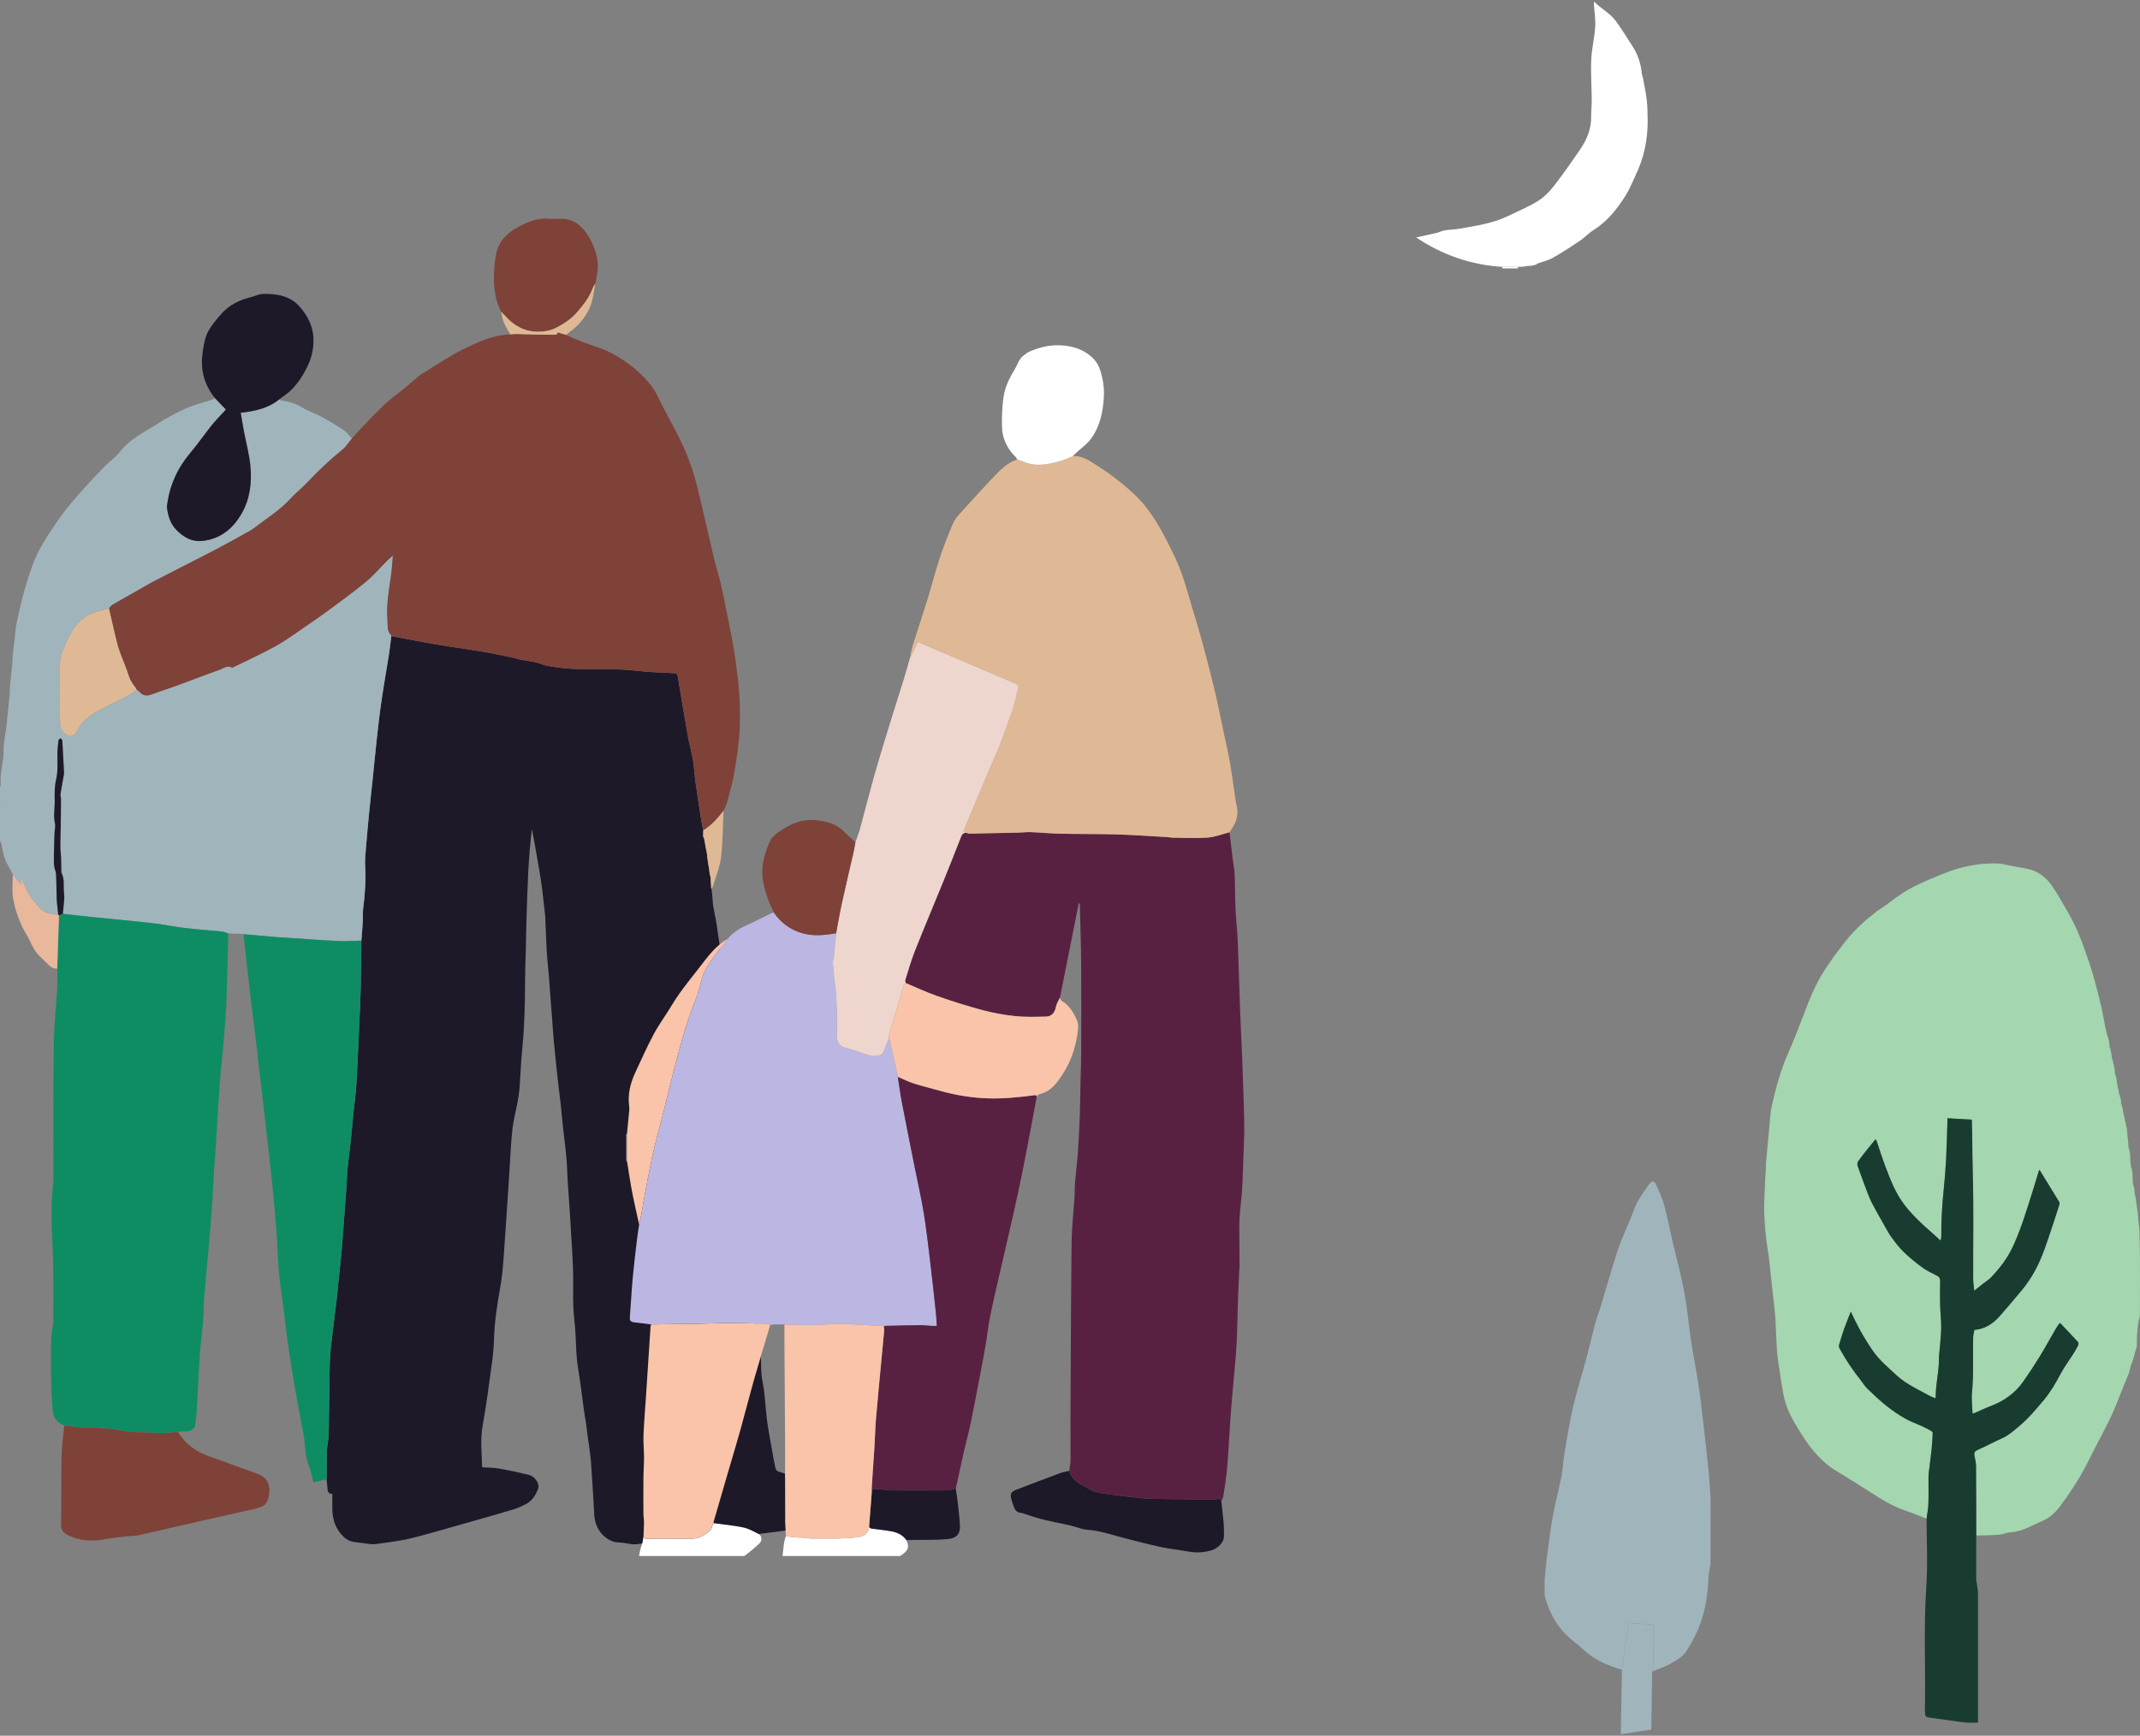 <svg width="524" height="425" viewBox="0 0 524 425" fill="none" xmlns="http://www.w3.org/2000/svg">
<rect x="0" y="0" width="524" height="425" fill="#808080" stroke="none"/>
<g clip-path="url(#clip0_62_2)">
<g clip-path="url(#clip1_62_2)">
<path d="M91.804 378.101C91.458 378.101 91.109 378.101 90.764 378.101C89.56 377.939 88.36 377.737 87.153 377.633C85.994 377.534 84.979 377.087 84.176 376.332C82.145 374.419 81.36 371.987 81.374 369.263C81.381 368.125 81.374 366.992 81.374 365.786C80.418 365.797 80.229 365.206 80.188 364.45C80.146 363.688 80.041 362.932 79.964 362.173C79.968 362.073 79.975 361.977 79.978 361.877C79.982 359.655 79.989 357.436 79.992 355.214C80.163 353.806 80.453 352.401 80.484 350.992C80.61 345.246 80.617 339.496 80.746 333.749C80.791 331.767 81.028 329.789 81.252 327.818C81.622 324.547 82.061 321.287 82.456 318.021C82.588 316.922 82.668 315.816 82.78 314.717C83.063 311.979 83.377 309.245 83.625 306.507C83.865 303.849 84.04 301.187 84.242 298.528C84.445 295.839 84.654 293.149 84.842 290.46C84.944 289.013 84.954 287.561 85.097 286.121C85.328 283.81 85.652 281.505 85.9 279.197C86.123 277.108 86.287 275.016 86.496 272.928C86.748 270.445 87.1 267.964 87.264 265.474C87.515 261.648 87.644 257.811 87.819 253.981C87.99 250.182 88.203 246.383 88.307 242.581C88.419 238.493 88.426 234.406 88.482 230.318C88.601 228.735 88.744 227.154 88.834 225.567C88.894 224.575 88.785 223.565 88.911 222.583C89.351 219.141 89.599 215.692 89.417 212.223C89.372 211.343 89.368 210.458 89.442 209.579C89.703 206.353 89.979 203.131 90.293 199.909C90.621 196.519 91.001 193.132 91.354 189.745C91.664 186.75 91.94 183.754 92.275 180.763C92.624 177.662 92.973 174.56 93.426 171.471C93.985 167.655 94.669 163.853 95.265 160.043C95.489 158.618 95.635 157.182 95.813 155.75C99.407 156.423 102.994 157.148 106.599 157.756C110.507 158.416 114.44 158.934 118.352 159.591C120.735 159.988 123.097 160.514 125.466 161.002C126.251 161.163 127.016 161.435 127.805 161.586C128.907 161.799 130.034 161.889 131.123 162.142C132.132 162.376 133.081 162.888 134.092 163.049C136.137 163.379 138.203 163.701 140.269 163.767C145.605 163.942 150.946 163.626 156.278 164.275C159.276 164.64 162.315 164.653 165.334 164.849C165.529 164.862 165.833 165.062 165.871 165.224C166.039 165.91 166.122 166.618 166.241 167.319C166.967 171.623 167.668 175.933 168.436 180.23C168.792 182.226 169.35 184.187 169.689 186.187C169.981 187.918 170.044 189.684 170.289 191.425C170.717 194.513 171.199 197.594 171.681 200.671C171.821 201.565 172.023 202.447 172.198 203.334C172.187 203.828 172.177 204.323 172.166 204.817C172.233 204.951 172.303 205.089 172.368 205.223C172.407 205.377 172.442 205.528 172.48 205.683C172.56 206.14 172.641 206.593 172.72 207.051C172.741 207.198 172.762 207.349 172.783 207.496C172.832 207.703 172.881 207.912 172.93 208.118C172.948 208.218 172.962 208.321 172.979 208.42C173.018 208.607 173.056 208.792 173.095 208.974C173.118 209.245 173.143 209.513 173.167 209.784C173.251 210.368 173.339 210.955 173.422 211.539C173.447 211.694 173.475 211.852 173.499 212.007C173.533 212.192 173.572 212.378 173.607 212.563C173.628 212.776 173.652 212.989 173.673 213.206C173.715 213.504 173.754 213.803 173.796 214.098C173.862 214.346 173.924 214.597 173.991 214.843C174.033 215.548 174.071 216.255 174.113 216.96C174.124 217.118 174.138 217.272 174.148 217.43C174.18 217.564 174.211 217.699 174.243 217.832C174.292 218.234 174.339 218.636 174.388 219.038C174.423 219.488 174.458 219.938 174.49 220.388C174.514 220.676 174.539 220.968 174.56 221.256C174.598 221.535 174.633 221.814 174.672 222.095C174.7 222.216 174.724 222.332 174.751 222.452C174.769 222.566 174.783 222.675 174.8 222.789C174.842 222.961 174.884 223.132 174.923 223.308C174.94 223.42 174.958 223.531 174.975 223.644C175.129 224.451 175.306 225.255 175.429 226.069C176.053 230.311 176.675 234.55 177.267 238.795C177.711 241.976 178.112 245.161 178.534 248.344C178.928 251.329 179.358 254.308 179.703 257.299C179.906 259.047 179.902 260.816 180.104 262.565C180.625 267.023 181.515 271.447 181.368 275.971C181.35 276.483 181.343 276.998 181.41 277.506C181.79 280.488 182.226 283.466 182.568 286.454C182.746 288.003 182.732 289.573 182.875 291.126C183.011 292.624 183.283 294.107 183.416 295.605C183.535 296.962 183.517 298.332 183.615 299.692C183.768 301.843 183.964 303.993 184.138 306.14C184.191 306.762 184.236 307.387 184.292 308.008C184.469 310.011 184.651 312.014 184.832 314.02C184.86 314.329 184.874 314.641 184.913 314.951C185.112 316.582 185.405 318.21 185.496 319.849C185.68 323.077 185.345 326.316 186.002 329.545C186.584 332.406 186.106 335.361 186.71 338.277C187.341 341.32 187.387 344.477 187.785 347.571C188.074 349.811 188.51 352.033 188.898 354.259C189.198 355.987 189.495 357.715 189.854 359.429C189.924 359.755 190.22 360.184 190.513 360.288C192.572 360.992 194.708 361.496 196.718 362.307C199.213 363.31 201.607 364.547 204.046 365.68C204.722 365.996 204.81 366.498 204.635 367.171C204.116 369.153 202.852 370.719 201.698 372.341C201.027 373.282 200.008 373.715 198.896 373.866C194.188 374.512 189.481 375.167 184.76 375.73C181.326 376.139 177.879 376.421 174.434 376.74C172.944 376.878 171.448 376.985 169.953 377.077C166.447 377.293 162.94 377.472 159.433 377.706C158.229 377.785 157.032 377.977 155.828 378.118C155.483 378.118 155.134 378.118 154.789 378.118C153.641 377.957 152.496 377.702 151.344 377.661C150.151 377.62 149.167 377.125 148.302 376.465C146.397 375.013 145.573 372.825 145.486 370.64C145.328 366.755 144.99 362.887 144.781 359.013C144.61 355.846 143.979 352.765 143.643 349.635C143.511 348.396 143.245 347.173 143.075 345.936C142.726 343.411 142.405 340.883 142.055 338.359C141.787 336.415 141.414 334.484 141.235 332.533C141.033 330.329 141.026 328.109 140.876 325.9C140.74 323.864 140.44 321.837 140.378 319.801C140.283 316.798 140.412 313.786 140.308 310.784C140.178 307.039 139.91 303.303 139.696 299.562C139.626 298.342 139.551 297.119 139.467 295.901C139.316 293.726 139.149 291.552 139.013 289.374C138.922 287.904 138.887 286.427 138.796 284.957C138.734 283.909 138.643 282.865 138.531 281.824C138.336 280.021 138.095 278.221 137.9 276.418C137.68 274.387 137.509 272.351 137.285 270.317C137.055 268.232 136.772 266.155 136.546 264.069C136.214 261.026 135.89 257.986 135.607 254.939C135.398 252.686 135.265 250.423 135.098 248.166C135.073 247.826 135.031 247.486 135.007 247.145C134.836 244.885 134.669 242.626 134.501 240.365C134.466 239.885 134.441 239.4 134.399 238.919C134.222 236.917 133.991 234.921 133.873 232.915C133.709 230.081 133.625 227.241 133.507 224.403C133.503 224.318 133.486 224.235 133.479 224.149C133.227 221.927 133.004 219.697 132.721 217.479C132.522 215.905 132.261 214.339 131.999 212.773C131.646 210.671 131.273 208.576 130.9 206.476C130.691 205.308 130.456 204.144 130.234 202.976C129.818 206.535 129.521 210.069 129.34 213.608C129.141 217.441 129.04 221.277 128.918 225.111C128.844 227.436 128.816 229.765 128.76 232.094C128.697 234.708 128.583 237.322 128.569 239.935C128.541 245.424 128.464 250.907 127.916 256.379C127.581 259.714 127.469 263.073 127.215 266.418C127.127 267.548 126.946 268.676 126.74 269.795C126.325 272.059 125.704 274.295 125.459 276.576C125.082 280.076 124.954 283.604 124.72 287.121C124.259 294.049 123.826 300.978 123.321 307.902C123.139 310.395 122.92 312.899 122.469 315.356C121.698 319.56 121.08 323.767 120.955 328.047C120.899 330.005 120.703 331.966 120.435 333.907C119.737 338.974 119.088 344.054 118.18 349.086C117.574 352.452 117.964 355.771 118.059 359.274C119.426 359.366 120.822 359.342 122.173 359.576C124.598 359.999 127.006 360.527 129.4 361.104C130.991 361.489 132.209 363.289 131.765 364.509C131.168 366.148 130.251 367.583 128.59 368.38C127.686 368.816 126.771 369.262 125.813 369.555C123.004 370.414 120.174 371.207 117.351 372.014C114.642 372.79 111.931 373.563 109.217 374.323C106.362 375.119 103.518 375.957 100.639 376.664C98.86 377.101 97.028 377.335 95.213 377.633C94.093 377.802 92.948 377.943 91.804 378.101Z" fill="#1E1928"/>
<path d="M0 192.859C0.063 192.533 0.195 192.207 0.174 191.887C0.024 189.659 0.541 187.501 0.837 185.32C0.963 184.396 0.806 183.438 0.911 182.511C1.103 180.806 1.396 179.113 1.64 177.413C1.678 177.135 1.671 176.847 1.699 176.565C1.919 174.459 2.156 172.357 2.359 170.248C2.422 169.599 2.359 168.939 2.418 168.29C2.593 166.407 2.816 164.529 2.994 162.647C3.067 161.86 3.043 161.063 3.127 160.273C3.27 158.871 3.462 157.477 3.629 156.079C3.755 155.014 3.81 153.94 4.009 152.888C4.337 151.171 4.735 149.467 5.143 147.766C5.471 146.396 5.817 145.025 6.236 143.679C7.293 140.272 8.322 136.85 10.137 133.735C10.894 132.437 11.655 131.135 12.496 129.891C13.735 128.064 14.977 126.233 16.348 124.506C17.831 122.634 19.429 120.851 21.034 119.075C22.577 117.368 24.165 115.695 25.784 114.057C26.959 112.865 28.404 111.893 29.406 110.583C31.827 107.428 35.39 105.816 38.597 103.749C40.837 102.306 43.22 101.035 45.663 99.949C47.694 99.05 49.906 98.538 52.031 97.841C52.244 97.772 52.425 97.6 52.621 97.476C53.504 98.39 54.383 99.307 55.301 100.259C55.168 100.42 55.032 100.599 54.882 100.764C53.884 101.859 52.816 102.904 51.892 104.061C50.109 106.291 48.493 108.657 46.647 110.831C43.465 114.586 41.538 118.838 40.917 123.678C40.896 123.846 40.851 124.017 40.872 124.18C41.158 126.313 41.664 128.277 43.343 129.912C45.209 131.733 47.177 132.769 49.868 132.416C54.177 131.846 57.091 129.321 59.125 125.824C61.194 122.269 61.69 118.251 61.327 114.242C61.059 111.288 60.245 108.382 59.694 105.452C59.418 103.982 59.181 102.505 58.937 101.065C62.412 100.688 65.644 99.994 68.344 97.816C68.69 97.937 69.028 98.122 69.384 98.163C71.094 98.373 72.629 98.936 74.112 99.84C75.585 100.739 77.288 101.272 78.813 102.103C80.707 103.137 82.564 104.257 84.358 105.459C85.069 105.936 85.568 106.73 86.162 107.376C85.415 108.275 84.794 109.327 83.9 110.051C80.798 112.569 77.916 115.296 75.177 118.192C73.865 119.58 72.336 120.775 71.049 122.184C68.997 124.423 66.519 126.127 64.087 127.899C63.114 128.607 62.193 129.404 61.149 129.998C58.386 131.578 55.58 133.09 52.767 134.583C50.51 135.786 48.217 136.926 45.939 138.09C43.21 139.489 40.471 140.87 37.752 142.284C36.632 142.868 35.55 143.528 34.451 144.153C32.152 145.455 29.842 146.74 27.556 148.069C27.207 148.272 26.97 148.657 26.68 148.958C25.009 149.491 23.212 149.793 21.694 150.604C18.128 152.507 16.756 156.099 15.308 159.528C14.387 161.709 14.732 164.099 14.617 166.395C14.488 169.018 14.596 171.652 14.61 174.284C14.614 174.792 14.663 175.301 14.701 175.809C14.774 176.729 14.649 177.743 15.005 178.543C15.312 179.227 16.097 179.848 16.823 180.158C17.517 180.453 18.407 179.91 18.92 178.928C19.485 177.839 20.221 176.733 21.163 175.96C22.458 174.896 23.973 174.071 25.463 173.267C28.146 171.815 31.091 170.836 33.474 168.854C33.698 169.015 33.973 169.138 34.141 169.344C34.971 170.368 35.945 170.481 37.152 170.021C39.057 169.297 41.012 168.703 42.927 168.001C46.521 166.686 50.088 165.298 53.692 164.024C54.676 163.677 55.629 162.808 56.826 163.471C56.889 163.505 57.042 163.409 57.143 163.361C60.622 161.644 64.178 160.053 67.556 158.164C70.204 156.683 72.647 154.843 75.166 153.139C76.733 152.077 78.3 151.01 79.818 149.882C83.063 147.471 86.36 145.122 89.473 142.552C91.476 140.897 93.179 138.894 95.025 137.053C95.339 136.741 95.698 136.472 96.211 136.033C96.037 137.891 95.946 139.527 95.712 141.14C95.203 144.682 94.568 148.203 94.878 151.809C94.986 153.094 94.686 154.444 95.751 155.499C95.803 155.55 95.799 155.66 95.82 155.742C95.639 157.175 95.496 158.611 95.273 160.036C94.672 163.849 93.992 167.648 93.433 171.463C92.98 174.552 92.631 177.654 92.282 180.756C91.944 183.747 91.671 186.742 91.361 189.737C91.008 193.128 90.632 196.511 90.3 199.901C89.986 203.124 89.71 206.345 89.449 209.571C89.379 210.446 89.379 211.336 89.424 212.216C89.606 215.688 89.358 219.133 88.918 222.575C88.793 223.558 88.897 224.563 88.841 225.56C88.751 227.143 88.608 228.727 88.489 230.311C86.587 230.355 84.682 230.513 82.791 230.42C78.541 230.214 74.297 229.884 70.047 229.607C69.416 229.565 68.784 229.548 68.153 229.493C65.316 229.252 62.479 229.002 59.642 228.755C59.223 228.71 58.808 228.637 58.389 228.621C57.559 228.59 56.731 228.59 55.901 228.576C55.395 228.415 54.9 228.16 54.383 228.108C51.288 227.789 48.179 227.573 45.087 227.205C42.487 226.896 39.916 226.339 37.313 226.044C32.476 225.499 27.626 225.069 22.783 224.574C20.316 224.32 17.855 224.024 15.392 223.75C15.514 222.472 15.661 221.194 15.741 219.913C15.776 219.367 15.675 218.81 15.636 218.258C15.532 216.777 15.811 215.252 15.109 213.837C15.047 213.713 15.019 213.562 15.019 213.421C14.994 212.285 14.998 211.147 14.956 210.01C14.921 209.1 14.778 208.19 14.778 207.279C14.774 205.638 14.841 203.996 14.872 202.354C14.893 201.265 14.903 200.176 14.914 199.09C14.924 197.929 14.945 196.768 14.935 195.607C14.931 195.216 14.767 194.81 14.823 194.433C15.082 192.76 15.396 191.095 15.689 189.425C15.703 189.343 15.689 189.257 15.685 189.174C15.612 187.78 15.532 186.382 15.458 184.987C15.396 183.757 15.354 182.528 15.252 181.302C15.239 181.113 14.97 180.941 14.82 180.763C14.642 180.951 14.331 181.13 14.31 181.336C14.188 182.501 14.076 183.668 14.069 184.836C14.059 186.869 14.22 188.879 13.745 190.919C13.361 192.561 13.361 194.316 13.403 196.016C13.448 197.905 13.044 199.795 13.473 201.694C13.637 202.422 13.386 203.237 13.358 204.016C13.295 205.765 13.239 207.513 13.208 209.261C13.19 210.189 13.176 211.127 13.27 212.047C13.34 212.723 13.7 213.376 13.735 214.049C13.836 216.131 13.811 218.22 13.905 220.301C13.961 221.531 14.146 222.757 14.272 223.983C12.771 223.908 11.229 223.747 10.123 222.692C9.038 221.661 8.068 220.466 7.269 219.205C6.445 217.904 5.887 216.44 5.213 215.045C5.164 215.059 5.116 215.07 5.067 215.083C5.098 215.51 5.13 215.936 5.161 216.358C5.095 216.372 5.032 216.385 4.966 216.399C4.355 215.619 3.744 214.839 3.134 214.06C2.973 213.765 2.809 213.469 2.655 213.17C2.139 212.167 1.511 211.202 1.141 210.148C0.754 209.038 0.625 207.842 0.356 206.692C0.29 206.404 0.126 206.135 0.003 205.858C3.40766e-06 201.519 0 197.188 0 192.859Z" fill="#A0B4BB"/>
<path d="M26.674 148.959C26.964 148.657 27.201 148.272 27.55 148.07C29.836 146.744 32.146 145.455 34.445 144.154C35.548 143.532 36.626 142.869 37.746 142.285C40.465 140.87 43.204 139.486 45.932 138.091C48.211 136.927 50.504 135.786 52.761 134.584C55.574 133.087 58.376 131.576 61.143 129.999C62.183 129.405 63.108 128.608 64.081 127.899C66.513 126.128 68.994 124.423 71.043 122.184C72.33 120.776 73.859 119.58 75.171 118.192C77.91 115.297 80.789 112.57 83.894 110.052C84.787 109.327 85.409 108.276 86.155 107.376C87.275 106.153 88.361 104.9 89.519 103.715C92.07 101.097 94.544 98.408 97.538 96.234C99.223 95.007 100.749 93.568 102.361 92.239C102.78 91.895 103.23 91.579 103.697 91.298C106.956 89.323 110.101 87.117 113.52 85.462C117.114 83.724 120.813 82.016 124.962 81.869C125.416 81.834 125.872 81.759 126.326 81.769C127.934 81.803 129.543 81.882 131.151 81.917C132.729 81.948 134.303 81.944 135.88 81.944C136.04 81.944 136.324 81.907 136.341 81.838C136.512 81.161 136.93 81.498 137.283 81.594C137.726 81.714 138.162 81.855 138.602 81.986C141.379 83.39 144.335 84.328 147.266 85.362C149.133 86.022 150.889 87.076 152.559 88.155C154.092 89.141 155.561 90.284 156.855 91.555C158.373 93.046 159.835 94.605 160.795 96.577C162.274 99.617 163.9 102.585 165.474 105.58C167.341 109.121 168.911 112.786 170.031 116.619C170.788 119.209 171.371 121.851 171.989 124.479C172.956 128.57 173.86 132.678 174.84 136.765C175.332 138.809 175.994 140.815 176.476 142.858C177.028 145.204 177.468 147.575 177.949 149.938C178.337 151.827 178.727 153.717 179.094 155.609C179.826 159.401 180.346 163.211 180.769 167.057C181.177 170.788 181.267 174.501 181.125 178.204C180.988 181.765 180.443 185.328 179.861 188.855C179.436 191.425 178.685 193.943 178.025 196.471C177.841 197.178 177.464 197.834 177.177 198.514C175.754 200.355 174.233 202.097 172.202 203.334C172.027 202.447 171.822 201.565 171.685 200.671C171.207 197.59 170.725 194.509 170.294 191.425C170.049 189.683 169.986 187.918 169.693 186.187C169.355 184.187 168.796 182.226 168.44 180.23C167.672 175.933 166.971 171.623 166.246 167.319C166.127 166.618 166.043 165.914 165.875 165.224C165.837 165.062 165.53 164.859 165.338 164.848C162.319 164.653 159.281 164.64 156.283 164.275C150.951 163.626 145.609 163.942 140.273 163.767C138.208 163.698 136.142 163.379 134.097 163.049C133.085 162.885 132.132 162.376 131.127 162.142C130.039 161.888 128.908 161.799 127.809 161.586C127.021 161.435 126.257 161.163 125.471 161.002C123.101 160.511 120.739 159.988 118.356 159.59C114.448 158.938 110.511 158.418 106.603 157.756C102.999 157.144 99.412 156.423 95.818 155.75C95.797 155.668 95.8 155.557 95.748 155.506C94.68 154.448 94.984 153.102 94.876 151.816C94.568 148.21 95.2 144.689 95.71 141.148C95.943 139.534 96.031 137.899 96.209 136.041C95.696 136.48 95.336 136.748 95.022 137.06C93.176 138.898 91.473 140.905 89.47 142.56C86.361 145.129 83.06 147.482 79.815 149.89C78.297 151.017 76.73 152.085 75.164 153.147C72.644 154.85 70.202 156.691 67.553 158.172C64.172 160.061 60.62 161.651 57.141 163.368C57.039 163.42 56.889 163.516 56.823 163.478C55.626 162.816 54.674 163.681 53.69 164.032C50.081 165.309 46.519 166.697 42.925 168.009C41.009 168.71 39.055 169.304 37.15 170.029C35.942 170.489 34.969 170.372 34.138 169.352C33.971 169.146 33.699 169.022 33.472 168.861C33.385 168.717 33.308 168.565 33.206 168.435C32.453 167.463 31.807 166.47 31.441 165.25C30.89 163.41 30.073 161.648 29.406 159.834C29.085 158.958 28.813 158.058 28.59 157.151C28.126 155.283 27.704 153.4 27.267 151.525C27.065 150.666 26.87 149.815 26.674 148.959Z" fill="#7E4239"/>
<path d="M79.965 362.176C78.914 362.441 77.861 362.701 76.754 362.98C76.367 361.513 76.133 360.098 75.613 358.796C74.835 356.845 74.699 354.836 74.559 352.792C74.49 351.754 74.21 350.728 74.019 349.697C73.38 346.231 72.696 342.773 72.11 339.3C71.468 335.487 70.871 331.668 70.33 327.837C69.87 324.574 69.608 321.283 69.102 318.031C68.502 314.177 68.139 310.316 67.978 306.421C67.821 302.587 67.49 298.761 67.144 294.942C66.75 290.586 66.261 286.234 65.794 281.886C65.455 278.753 65.093 275.62 64.726 272.488C64.227 268.228 63.714 263.973 63.208 259.717C63.138 259.123 63.111 258.525 63.041 257.934C62.688 255.032 62.325 252.129 61.969 249.227C61.729 247.255 61.481 245.283 61.251 243.308C60.877 240.094 60.511 236.881 60.151 233.667C59.97 232.028 59.809 230.389 59.639 228.751C62.475 228.999 65.312 229.249 68.149 229.49C68.781 229.545 69.412 229.562 70.044 229.603C74.291 229.881 78.534 230.211 82.787 230.417C84.682 230.51 86.588 230.352 88.486 230.307C88.433 234.395 88.423 238.486 88.311 242.573C88.207 246.375 87.994 250.175 87.823 253.973C87.648 257.807 87.516 261.64 87.268 265.467C87.104 267.957 86.752 270.434 86.5 272.921C86.291 275.009 86.127 277.104 85.904 279.189C85.656 281.501 85.331 283.802 85.101 286.114C84.958 287.553 84.948 289.006 84.846 290.452C84.658 293.142 84.448 295.831 84.246 298.52C84.044 301.183 83.869 303.845 83.629 306.5C83.381 309.241 83.063 311.975 82.784 314.709C82.672 315.812 82.592 316.915 82.46 318.014C82.065 321.28 81.629 324.543 81.256 327.81C81.032 329.781 80.795 331.763 80.75 333.742C80.617 339.489 80.61 345.239 80.488 350.985C80.457 352.393 80.167 353.798 79.996 355.207C79.944 355.505 79.846 355.805 79.843 356.103C79.825 357.666 79.822 359.232 79.835 360.795C79.839 361.152 79.93 361.509 79.978 361.87C79.975 361.977 79.972 362.076 79.965 362.176Z" fill="#0E8D64"/>
<path d="M172.198 203.33C174.225 202.093 175.75 200.351 177.173 198.51C176.992 202.306 176.985 206.122 176.56 209.89C176.312 212.085 175.401 214.211 174.776 216.362C174.651 216.797 174.469 217.216 174.313 217.642C174.257 217.566 174.201 217.495 174.148 217.419C174.138 217.261 174.124 217.107 174.113 216.949C174.071 216.244 174.033 215.537 173.991 214.832C173.924 214.586 173.862 214.335 173.796 214.087C173.754 213.789 173.716 213.489 173.674 213.194C173.653 212.981 173.628 212.768 173.607 212.552C173.572 212.366 173.534 212.181 173.5 211.995C173.475 211.841 173.447 211.683 173.423 211.528C173.339 210.944 173.251 210.357 173.167 209.773C173.143 209.502 173.118 209.234 173.095 208.963C173.056 208.777 173.018 208.592 172.976 208.409C172.958 208.31 172.944 208.207 172.927 208.107C172.878 207.901 172.829 207.691 172.78 207.485C172.759 207.338 172.738 207.187 172.717 207.039C172.638 206.582 172.557 206.128 172.477 205.672C172.438 205.517 172.403 205.366 172.365 205.212C172.299 205.078 172.229 204.94 172.163 204.806C172.177 204.318 172.187 203.824 172.198 203.33Z" fill="#DFB995"/>
<path d="M79.981 361.88C79.933 361.523 79.842 361.166 79.838 360.805C79.824 359.242 79.828 357.676 79.845 356.113C79.849 355.815 79.947 355.515 79.999 355.217C79.992 357.435 79.985 359.658 79.981 361.88Z" fill="#0E8D64"/>
<path d="M173.99 214.839C174.032 215.544 174.07 216.251 174.112 216.956C174.074 216.251 174.032 215.544 173.99 214.839Z" fill="#7E4239"/>
<path d="M173.171 209.78C173.255 210.364 173.342 210.951 173.426 211.535C173.339 210.951 173.255 210.364 173.171 209.78Z" fill="#7E4239"/>
<path d="M174.389 219.03C174.424 219.481 174.459 219.93 174.491 220.38C174.459 219.93 174.424 219.481 174.389 219.03Z" fill="#7E4239"/>
<path d="M172.48 205.679C172.561 206.136 172.641 206.589 172.721 207.046C172.641 206.589 172.561 206.132 172.48 205.679Z" fill="#7E4239"/>
<path d="M173.676 213.198C173.718 213.496 173.757 213.796 173.799 214.091C173.757 213.796 173.718 213.496 173.676 213.198Z" fill="#7E4239"/>
<path d="M174.564 221.249C174.603 221.528 174.638 221.807 174.676 222.088C174.638 221.81 174.603 221.531 174.564 221.249Z" fill="#7E4239"/>
<path d="M172.784 207.489C172.833 207.695 172.882 207.904 172.931 208.111C172.882 207.904 172.833 207.698 172.784 207.489Z" fill="#7E4239"/>
<path d="M173.504 212.002C173.538 212.187 173.576 212.373 173.611 212.558C173.573 212.373 173.538 212.187 173.504 212.002Z" fill="#7E4239"/>
<path d="M172.978 208.413C173.017 208.598 173.055 208.785 173.097 208.967C173.059 208.785 173.02 208.598 172.978 208.413Z" fill="#7E4239"/>
<path d="M172.168 204.813C172.234 204.946 172.304 205.084 172.37 205.218C172.304 205.084 172.234 204.95 172.168 204.813Z" fill="#7E4239"/>
<path d="M174.751 222.445C174.768 222.559 174.782 222.668 174.8 222.782C174.786 222.668 174.768 222.555 174.751 222.445Z" fill="#7E4239"/>
<path d="M174.927 223.296C174.945 223.409 174.962 223.519 174.98 223.632C174.959 223.523 174.941 223.409 174.927 223.296Z" fill="#7E4239"/>
<path d="M174.148 217.423C174.204 217.498 174.26 217.57 174.312 217.646C174.288 217.705 174.264 217.766 174.239 217.824C174.211 217.691 174.18 217.556 174.148 217.423Z" fill="#7E4239"/>
<path d="M68.342 97.816C65.641 99.994 62.41 100.687 58.934 101.065C59.182 102.505 59.416 103.981 59.691 105.452C60.243 108.382 61.059 111.288 61.325 114.242C61.687 118.25 61.192 122.269 59.123 125.824C57.085 129.321 54.175 131.845 49.865 132.416C47.175 132.773 45.207 131.733 43.34 129.912C41.661 128.273 41.156 126.312 40.869 124.179C40.849 124.017 40.89 123.842 40.915 123.677C41.536 118.838 43.462 114.585 46.645 110.831C48.49 108.653 50.106 106.29 51.889 104.061C52.814 102.907 53.882 101.862 54.88 100.763C55.03 100.599 55.166 100.42 55.298 100.259C54.38 99.307 53.501 98.393 52.618 97.476C50.12 94.319 49.045 90.747 49.569 86.783C49.841 84.705 50.092 82.562 51.209 80.724C52.018 79.391 53.051 78.175 54.074 76.987C56.031 74.71 58.599 73.435 61.51 72.738C62.434 72.518 63.331 72.013 64.252 71.979C67.696 71.852 71.036 72.401 73.409 75.125C75.282 77.272 76.612 79.745 76.745 82.734C76.842 84.98 76.458 87.058 75.551 89.115C74.536 91.413 73.22 93.512 71.489 95.316C70.572 96.267 69.399 96.988 68.342 97.816Z" fill="#1E1928"/>
<path d="M122.71 76.317C120.798 72.584 120.732 68.599 121.126 64.57C121.231 63.502 121.398 62.423 121.688 61.393C122.414 58.796 124.211 57.096 126.546 55.777C129.055 54.362 131.594 53.283 134.575 53.575C135.621 53.678 136.69 53.53 137.743 53.572C140.343 53.671 142.203 55.111 143.585 57.086C145.186 59.38 146.198 62.001 146.39 64.776C146.498 66.322 146.003 67.912 145.776 69.479C145.612 69.719 145.42 69.949 145.29 70.207C145.102 70.585 144.963 70.987 144.792 71.375C143.983 73.25 142.698 74.799 141.382 76.352C139.928 78.073 138.064 79.289 136.134 80.278C134.787 80.965 133.075 81.243 131.535 81.216C128.297 81.161 125.673 79.632 123.583 77.21C123.314 76.898 123.004 76.613 122.71 76.317Z" fill="#7E4239"/>
<path d="M122.71 76.318C123.004 76.617 123.314 76.898 123.586 77.215C125.676 79.636 128.3 81.165 131.538 81.22C133.077 81.247 134.79 80.969 136.137 80.282C138.07 79.296 139.931 78.08 141.385 76.356C142.698 74.8 143.985 73.254 144.795 71.379C144.962 70.99 145.102 70.589 145.293 70.211C145.423 69.953 145.615 69.723 145.778 69.483C145.353 71.691 145.154 73.941 144.086 76.009C143.165 77.788 141.958 79.293 140.415 80.56C139.822 81.048 139.208 81.515 138.604 81.993C138.165 81.862 137.728 81.725 137.285 81.601C136.933 81.505 136.514 81.168 136.344 81.845C136.326 81.917 136.043 81.951 135.883 81.951C134.306 81.951 132.728 81.955 131.154 81.924C129.545 81.893 127.937 81.814 126.328 81.776C125.874 81.766 125.418 81.838 124.964 81.876C124.427 80.917 123.796 79.997 123.377 78.99C123.02 78.149 122.92 77.211 122.71 76.318Z" fill="#DFB995"/>
<path d="M15.734 349.054C15.403 348.882 15.054 348.738 14.747 348.528C13.599 347.745 13.002 346.846 12.883 345.286C12.569 341.171 12.43 337.063 12.493 332.941C12.534 330.042 12.336 327.125 13.037 324.265C13.058 324.182 13.055 324.096 13.055 324.01C13.002 317.292 13.194 310.555 12.807 303.854C12.534 299.086 12.482 294.371 13.027 289.637C13.068 289.27 13.055 288.899 13.055 288.528C13.079 277.564 13.02 266.599 13.163 255.636C13.222 251.118 13.749 246.612 14.007 242.095C14.101 240.45 14.021 238.794 14.018 237.145C14.031 236.719 14.046 236.293 14.063 235.867C14.195 231.948 14.328 228.029 14.461 224.11C14.771 223.986 15.082 223.862 15.392 223.743C17.856 224.017 20.316 224.316 22.783 224.566C27.626 225.065 32.477 225.491 37.313 226.037C39.916 226.332 42.488 226.888 45.088 227.198C48.179 227.565 51.285 227.782 54.383 228.101C54.9 228.156 55.395 228.407 55.901 228.568C55.737 234.425 55.629 240.282 55.392 246.135C55.256 249.483 54.942 252.829 54.663 256.171C54.401 259.283 54.024 262.388 53.797 265.504C53.445 270.409 53.187 275.317 52.873 280.225C52.653 283.688 52.401 287.147 52.175 290.606C52.102 291.712 52.098 292.824 52.014 293.931C51.76 297.362 51.498 300.791 51.205 304.218C50.828 308.608 50.416 312.991 50.025 317.381C49.973 317.975 49.917 318.573 49.921 319.17C49.945 322.674 49.456 326.136 49.111 329.612C48.825 332.495 48.731 335.397 48.563 338.289C48.41 340.954 48.291 343.623 48.113 346.286C48.047 347.272 47.865 348.254 47.712 349.232C47.628 349.776 46.442 350.476 45.733 350.483C45.014 350.49 44.295 350.552 43.58 350.586C42.265 350.696 40.949 350.864 39.63 350.902C38.629 350.93 37.624 350.782 36.619 350.737C34.661 350.648 32.655 350.809 30.756 350.438C27.452 349.793 24.151 349.497 20.791 349.511C19.105 349.531 17.42 349.219 15.734 349.054Z" fill="#0E8D64"/>
<path d="M26.673 148.959C26.869 149.811 27.064 150.662 27.263 151.514C27.699 153.389 28.121 155.272 28.585 157.141C28.812 158.047 29.081 158.948 29.402 159.823C30.065 161.634 30.882 163.399 31.436 165.24C31.803 166.459 32.448 167.452 33.202 168.424C33.303 168.554 33.38 168.706 33.467 168.85C31.084 170.832 28.135 171.811 25.455 173.264C23.965 174.071 22.451 174.896 21.156 175.957C20.218 176.73 19.482 177.836 18.913 178.925C18.4 179.907 17.51 180.45 16.816 180.155C16.09 179.845 15.305 179.224 14.998 178.54C14.638 177.74 14.767 176.726 14.694 175.806C14.652 175.298 14.603 174.789 14.603 174.281C14.586 171.65 14.478 169.015 14.61 166.391C14.725 164.096 14.38 161.706 15.301 159.525C16.749 156.093 18.12 152.504 21.687 150.601C23.205 149.794 25.002 149.491 26.673 148.959Z" fill="#DFB995"/>
<path d="M14.454 224.114C14.321 228.033 14.189 231.952 14.056 235.871C14.042 236.297 14.028 236.723 14.011 237.149C13.208 237.21 12.556 236.922 11.997 236.359C11.052 235.411 10.043 234.521 9.146 233.528C8.64 232.969 8.278 232.275 7.908 231.608C7.496 230.867 7.217 230.052 6.77 229.335C5.022 226.521 3.874 223.447 3.253 220.257C2.862 218.254 3.145 216.124 3.124 214.049C3.734 214.829 4.345 215.608 4.956 216.388C5.022 216.375 5.085 216.361 5.151 216.348C5.12 215.922 5.088 215.495 5.057 215.073C5.106 215.059 5.154 215.049 5.203 215.035C5.877 216.43 6.432 217.893 7.259 219.195C8.058 220.456 9.028 221.647 10.113 222.681C11.219 223.736 12.761 223.897 14.262 223.972C14.325 224.017 14.391 224.066 14.454 224.114Z" fill="#E8B79C"/>
<path d="M14.454 224.114C14.388 224.066 14.325 224.021 14.262 223.973C14.137 222.747 13.952 221.52 13.896 220.29C13.802 218.209 13.83 216.121 13.725 214.04C13.69 213.366 13.331 212.713 13.261 212.037C13.167 211.117 13.184 210.182 13.198 209.251C13.23 207.503 13.285 205.754 13.348 204.006C13.376 203.23 13.627 202.415 13.463 201.684C13.034 199.781 13.439 197.896 13.394 196.006C13.352 194.306 13.355 192.551 13.736 190.908C14.21 188.869 14.05 186.859 14.06 184.826C14.067 183.658 14.179 182.487 14.301 181.326C14.322 181.12 14.632 180.941 14.81 180.752C14.96 180.931 15.229 181.102 15.243 181.291C15.341 182.518 15.383 183.747 15.449 184.977C15.522 186.375 15.599 187.77 15.676 189.163C15.679 189.246 15.693 189.336 15.679 189.414C15.389 191.084 15.072 192.75 14.814 194.422C14.755 194.8 14.922 195.205 14.925 195.597C14.936 196.758 14.915 197.919 14.905 199.08C14.894 200.169 14.884 201.258 14.863 202.344C14.831 203.985 14.765 205.628 14.768 207.269C14.772 208.18 14.912 209.09 14.946 210C14.992 211.136 14.985 212.274 15.009 213.411C15.013 213.552 15.041 213.702 15.1 213.827C15.801 215.241 15.526 216.764 15.627 218.247C15.665 218.8 15.766 219.353 15.732 219.902C15.651 221.184 15.505 222.461 15.383 223.74C15.079 223.867 14.768 223.99 14.454 224.114Z" fill="#1E1928"/>
<path d="M15.734 349.054C17.419 349.223 19.101 349.532 20.787 349.525C24.147 349.511 27.448 349.807 30.752 350.452C32.651 350.823 34.657 350.658 36.615 350.752C37.62 350.796 38.624 350.947 39.626 350.916C40.945 350.878 42.261 350.71 43.576 350.6C44.755 352.551 46.263 354.056 48.315 355.271C50.422 356.522 52.722 357.044 54.924 357.906C57.429 358.889 59.98 359.761 62.517 360.665C63.822 361.128 65.054 361.715 65.605 363.058C66.135 364.357 66.013 365.676 65.64 367.036C65.162 368.774 63.777 369.131 62.322 369.461C56.721 370.732 51.113 371.98 45.513 373.253C41.685 374.122 37.867 375.054 34.032 375.888C32.999 376.114 31.911 376.076 30.854 376.204C29.168 376.403 27.469 376.547 25.808 376.87C22.58 377.495 19.474 377.324 16.512 375.83C15.493 375.314 14.938 374.572 14.956 373.333C15.032 367.726 14.959 362.117 15.078 356.512C15.134 354.022 15.507 351.538 15.734 349.054Z" fill="#7E4239"/>
<path d="M197.96 388.361C197.639 388.283 197.312 388.217 196.997 388.118C195.469 387.626 193.93 387.176 192.43 386.613C191.55 386.283 191.076 385.586 191.194 384.59C191.456 382.34 191.694 380.083 191.976 377.836C192.053 377.242 192.272 376.665 192.426 376.081C192.956 376.185 193.483 376.336 194.021 376.381C195.06 376.469 196.108 376.49 197.151 376.559C197.664 376.594 198.173 376.731 198.682 376.727C202.444 376.703 206.206 376.85 209.96 376.408C211.579 376.216 212.683 375.429 212.808 373.901C212.976 374.024 213.128 374.234 213.31 374.261C214.919 374.492 216.545 374.636 218.143 374.917C219.657 375.182 221.026 375.786 221.947 377.098C222.641 378.771 222.473 379.52 220.952 380.622C219.71 381.525 218.398 382.34 217.09 383.154C216.098 383.769 215.097 384.394 214.032 384.875C212.766 385.445 211.444 385.902 210.121 386.342C207.985 387.049 205.829 387.695 203.683 388.368C201.775 388.361 199.865 388.361 197.96 388.361Z" fill="white"/>
<path d="M161.871 388.36C160.808 388.075 159.754 387.722 158.675 387.522C156.795 387.175 155.992 386.223 156.146 384.345C156.32 382.232 156.442 380.117 157.196 378.093C157.408 377.516 157.447 376.877 157.566 376.265C157.751 376.671 158.044 376.778 158.505 376.771C160.483 376.729 162.465 376.736 164.447 376.733C166.178 376.729 167.908 376.743 169.643 376.729C171.307 376.719 172.592 375.799 173.795 374.844C174.232 374.497 174.33 373.734 174.584 373.164C174.619 373.089 174.682 373.027 174.731 372.954C177.149 373.291 179.592 373.511 181.975 374.009C183.265 374.277 184.487 374.953 185.676 375.568C186.598 376.043 186.692 377.244 185.914 377.963C183.632 380.065 181.186 381.957 178.383 383.352C175.739 384.671 173.087 385.979 170.396 387.202C169.29 387.708 168.076 387.979 166.911 388.36C165.225 388.36 163.55 388.36 161.871 388.36Z" fill="white"/>
<path d="M153.525 284.297C153.472 284.297 153.423 284.297 153.371 284.297C153.371 282.075 153.371 279.856 153.371 277.634C153.423 277.634 153.472 277.634 153.525 277.634C153.525 279.852 153.525 282.075 153.525 284.297Z" fill="white"/>
<path d="M301.066 203.786C301.324 205.978 301.572 208.17 301.841 210.361C301.991 211.58 302.256 212.793 302.308 214.016C302.43 216.846 302.402 219.684 302.528 222.51C302.643 225.073 302.957 227.628 303.062 230.191C303.295 235.868 303.435 241.553 303.648 247.231C303.791 251.119 304.001 255.004 304.161 258.889C304.28 261.757 304.371 264.625 304.457 267.494C304.545 270.448 304.664 273.405 304.667 276.362C304.671 278.774 304.531 281.188 304.447 283.6C304.36 286.124 304.311 288.652 304.15 291.174C303.997 293.582 303.641 295.975 303.512 298.38C303.4 300.451 303.484 302.53 303.491 304.604C303.495 306.503 303.512 308.403 303.519 310.303C303.519 310.443 303.47 310.584 303.463 310.725C303.348 313.249 303.218 315.774 303.132 318.299C303.013 321.793 302.981 325.289 302.807 328.783C302.668 331.585 302.378 334.378 302.14 337.173C301.879 340.252 301.565 343.326 301.345 346.407C301.038 350.68 300.849 354.963 300.5 359.236C300.305 361.606 299.901 363.959 299.552 366.316C299.482 366.775 299.233 367.212 299.07 367.662C298.913 366.978 298.49 366.855 297.87 367.082C297.684 367.146 297.475 367.163 297.276 367.163C292.147 367.109 287.018 367.068 281.887 366.971C280.513 366.943 279.141 366.761 277.773 366.617C275.865 366.415 273.956 366.215 272.055 365.952C270.669 365.758 269.253 365.6 267.93 365.174C266.862 364.831 265.934 364.082 264.908 363.581C263.387 362.84 262.323 361.729 261.799 360.132C261.918 359.232 262.127 358.333 262.134 357.432C262.162 354.187 262.099 350.941 262.116 347.694C262.19 333.206 262.228 318.718 262.392 304.233C262.434 300.43 262.884 296.632 263.125 292.829C263.192 291.778 263.132 290.72 263.222 289.676C263.443 287.072 263.767 284.472 263.956 281.865C264.161 278.973 264.294 276.074 264.399 273.175C264.499 270.389 264.513 267.6 264.576 264.811C264.629 262.451 264.737 260.095 264.744 257.735C264.765 250.446 264.786 243.157 264.73 235.868C264.692 231.035 264.52 226.203 264.406 221.366C264.406 221.297 264.378 221.229 264.151 221.133C262.612 228.857 261.073 236.583 259.535 244.308C259.199 245.043 258.704 245.754 258.561 246.524C258.313 247.874 257.569 248.872 256.178 248.907C253.64 248.969 251.082 249.055 248.571 248.791C245.841 248.505 243.106 248.004 240.458 247.297C236.696 246.29 232.983 245.095 229.308 243.809C226.741 242.913 224.27 241.732 221.757 240.678C221.733 240.416 221.621 240.127 221.694 239.898C222.451 237.514 223.122 235.095 224.043 232.773C226.318 227.038 228.726 221.353 231.053 215.637C232.501 212.079 233.918 208.506 235.311 204.923C235.597 204.188 235.97 203.762 236.818 203.968C236.978 204.02 237.139 204.12 237.3 204.117C241.341 204.041 245.378 203.954 249.419 203.862C250.427 203.838 251.439 203.701 252.44 203.741C254.799 203.835 257.154 204.075 259.517 204.127C264.193 204.226 268.872 204.168 273.548 204.309C277.666 204.432 281.78 204.734 285.897 204.965C286.298 204.989 286.696 205.099 287.097 205.102C289.976 205.122 292.869 205.295 295.73 205.078C297.524 204.954 299.282 204.24 301.066 203.786Z" fill="#592141"/>
<path d="M159.426 324.294C158.034 324.118 156.641 323.926 155.246 323.774C154.51 323.696 154.164 323.39 154.223 322.62C154.468 319.378 154.635 316.129 154.931 312.889C155.222 309.713 155.616 306.542 155.986 303.371C156.126 302.193 156.328 301.022 156.502 299.847C156.669 299.05 156.855 298.261 157.001 297.46C157.859 292.874 158.616 288.265 159.59 283.703C160.375 280.021 161.422 276.39 162.343 272.736C163.561 267.9 164.712 263.043 166.004 258.223C167.211 253.73 168.492 249.258 170.265 244.93C171.001 243.137 171.416 241.214 171.963 239.344C172.543 237.374 173.782 235.759 174.94 234.113C175.952 232.675 177.087 231.318 178.168 229.923C179.372 228.398 180.949 227.392 182.722 226.595C184.767 225.671 186.756 224.63 188.776 223.651C188.996 223.545 189.254 223.517 189.495 223.455C191.11 225.815 193.285 227.48 196.017 228.377C198.892 229.322 201.823 229.013 204.737 228.511C204.552 230.452 204.374 232.393 204.172 234.333C204.119 234.835 203.899 235.34 203.934 235.832C204.046 237.438 204.237 239.043 204.405 240.647C204.514 241.687 204.677 242.728 204.74 243.773C204.841 245.431 204.908 247.098 204.929 248.76C204.953 250.57 204.789 252.387 204.943 254.184C205.033 255.245 205.585 256.197 206.883 256.519C208.387 256.894 209.866 257.392 211.321 257.928C212.385 258.319 213.412 258.642 214.581 258.529C215.749 258.412 216.175 258.106 216.559 257.001C216.887 256.046 217.334 255.131 217.728 254.201C217.815 254.547 217.917 254.891 217.993 255.242C218.614 258.051 219.232 260.865 219.85 263.677C220.157 265.67 220.407 267.673 220.788 269.651C221.797 274.924 222.857 280.189 223.905 285.455C224.676 289.329 225.573 293.184 226.207 297.079C226.877 301.19 227.331 305.339 227.83 309.479C228.308 313.449 228.734 317.43 229.163 321.408C229.274 322.445 229.313 323.49 229.393 324.651C228.855 324.651 228.406 324.671 227.956 324.647C227.076 324.599 226.2 324.469 225.321 324.479C222.519 324.507 219.72 324.582 216.922 324.644C216.754 324.647 216.587 324.706 216.419 324.739C216.081 324.702 215.742 324.654 215.401 324.633C214.081 324.554 212.762 324.479 211.447 324.413C209.441 324.314 207.435 324.145 205.427 324.152C203.421 324.159 201.414 324.42 199.408 324.441C196.965 324.465 194.519 324.355 192.077 324.3C191.25 324.29 190.423 324.266 189.6 324.283C189.264 324.29 188.929 324.393 188.594 324.451C188.158 324.337 187.725 324.142 187.286 324.129C184.445 324.043 181.605 323.956 178.764 323.953C176.346 323.949 173.924 324.067 171.506 324.112C167.476 324.18 163.449 324.235 159.426 324.294Z" fill="#BBB7E2"/>
<path d="M301.066 203.787C299.286 204.24 297.524 204.954 295.72 205.089C292.858 205.301 289.965 205.133 287.087 205.112C286.685 205.109 286.287 204.999 285.886 204.975C281.773 204.745 277.659 204.443 273.537 204.32C268.861 204.178 264.182 204.237 259.507 204.137C257.147 204.086 254.792 203.845 252.429 203.752C251.425 203.715 250.416 203.852 249.408 203.873C245.371 203.965 241.33 204.051 237.289 204.126C237.128 204.13 236.967 204.031 236.808 203.979C236.532 203.873 236.256 203.769 235.932 203.646C236.175 202.993 236.385 202.378 236.636 201.781C238.385 197.587 240.133 193.393 241.902 189.209C242.799 187.086 243.814 185.012 244.648 182.865C245.8 179.904 246.896 176.915 247.896 173.9C248.511 172.055 248.919 170.142 249.373 168.25C249.422 168.047 249.212 167.638 249.021 167.553C246.284 166.347 243.531 165.182 240.782 164.004C237.425 162.568 234.069 161.133 230.708 159.7C228.666 158.831 226.625 157.966 224.72 157.155C224.057 158.55 223.415 159.903 222.773 161.253C223.017 160.154 223.185 159.03 223.52 157.959C224.685 154.221 225.948 150.508 227.103 146.767C228.132 143.429 228.984 140.035 230.079 136.721C231.032 133.835 232.152 130.995 233.342 128.192C233.764 127.199 234.532 126.31 235.272 125.489C238.127 122.328 240.998 119.178 243.943 116.104C245.182 114.813 246.526 113.583 248.218 112.831C248.504 112.704 248.811 112.632 249.111 112.532C249.461 112.649 249.813 112.766 250.162 112.886C250.838 113.116 251.501 113.415 252.196 113.566C254.813 114.136 257.336 113.525 259.824 112.817C260.804 112.539 261.732 112.069 262.682 111.687C264.685 111.537 266.297 112.498 267.867 113.507C269.595 114.621 271.339 115.727 272.951 116.991C275.516 119.007 278.035 121.051 280.143 123.596C283.333 127.454 285.474 131.86 287.624 136.288C289.683 140.536 290.789 145.102 292.15 149.581C292.925 152.133 293.713 154.685 294.404 157.261C295.465 161.208 296.498 165.162 297.447 169.135C298.197 172.271 298.808 175.442 299.475 178.599C300.05 181.316 300.689 184.023 301.167 186.753C301.708 189.848 302.098 192.967 302.566 196.076C302.692 196.914 302.995 197.745 302.995 198.58C302.995 199.459 302.859 200.39 302.545 201.208C302.189 202.125 301.569 202.932 301.066 203.787Z" fill="#DFB995"/>
<path d="M216.412 324.735C216.58 324.701 216.747 324.643 216.915 324.639C219.714 324.577 222.516 324.502 225.314 324.474C226.19 324.464 227.07 324.594 227.949 324.643C228.399 324.667 228.85 324.646 229.386 324.646C229.306 323.485 229.268 322.441 229.156 321.404C228.727 317.426 228.305 313.448 227.823 309.474C227.324 305.335 226.87 301.189 226.201 297.074C225.566 293.179 224.669 289.324 223.898 285.45C222.85 280.184 221.79 274.919 220.782 269.647C220.404 267.668 220.153 265.665 219.843 263.673C221.138 264.22 222.401 264.865 223.733 265.291C225.841 265.961 228.002 266.473 230.133 267.077C233.968 268.162 237.869 268.798 241.861 268.939C245.714 269.073 249.52 268.668 253.324 268.173C253.708 268.121 253.858 268.176 253.852 268.55C253.464 270.643 253.087 272.738 252.686 274.83C251.887 279.013 251.104 283.204 250.261 287.38C249.573 290.774 248.826 294.158 248.069 297.537C247.151 301.635 246.189 305.726 245.25 309.821C244.321 313.891 243.341 317.951 242.5 322.039C241.99 324.512 241.729 327.03 241.31 329.524C240.958 331.626 240.546 333.717 240.145 335.81C239.332 340.045 238.543 344.287 237.678 348.511C237.245 350.624 236.644 352.702 236.166 354.808C235.511 357.686 234.9 360.575 234.268 363.456C234.195 363.79 234.105 364.12 234.021 364.449C233.306 364.617 232.59 364.924 231.871 364.931C227.457 364.975 223.043 364.962 218.629 364.941C217.826 364.937 217.027 364.824 216.228 364.755C215.356 364.683 214.483 364.607 213.663 364.539C213.568 365.037 213.496 365.421 213.426 365.802C213.437 365.15 213.423 364.494 213.468 363.845C213.673 360.702 213.911 357.559 214.106 354.416C214.257 352.036 214.302 349.648 214.5 347.272C214.905 342.462 215.38 337.657 215.83 332.849C216.046 330.534 216.284 328.219 216.486 325.899C216.521 325.515 216.44 325.123 216.412 324.735Z" fill="#592141"/>
<path d="M222.773 161.26C223.415 159.91 224.057 158.556 224.72 157.162C226.625 157.973 228.667 158.834 230.708 159.707C234.069 161.14 237.425 162.575 240.782 164.011C243.532 165.186 246.285 166.354 249.021 167.56C249.212 167.645 249.422 168.054 249.373 168.256C248.92 170.149 248.511 172.062 247.897 173.907C246.896 176.922 245.8 179.911 244.648 182.872C243.815 185.019 242.799 187.093 241.902 189.216C240.134 193.4 238.385 197.594 236.636 201.788C236.386 202.385 236.176 203 235.932 203.653C236.253 203.776 236.529 203.88 236.808 203.986C235.96 203.78 235.586 204.206 235.301 204.941C233.904 208.52 232.492 212.096 231.043 215.654C228.716 221.37 226.308 227.055 224.032 232.791C223.112 235.113 222.441 237.531 221.684 239.915C221.611 240.145 221.723 240.434 221.747 240.695C221.573 240.956 221.318 241.196 221.23 241.484C220.009 245.535 218.809 249.588 217.622 253.644C217.573 253.806 217.689 254.015 217.727 254.201C217.333 255.131 216.89 256.046 216.558 257C216.178 258.106 215.749 258.415 214.58 258.529C213.411 258.645 212.385 258.319 211.321 257.928C209.866 257.392 208.386 256.893 206.882 256.519C205.584 256.197 205.033 255.245 204.942 254.183C204.788 252.387 204.953 250.567 204.928 248.76C204.907 247.098 204.837 245.435 204.739 243.773C204.676 242.728 204.513 241.69 204.405 240.647C204.237 239.043 204.045 237.438 203.933 235.831C203.898 235.34 204.119 234.835 204.171 234.333C204.37 232.392 204.548 230.452 204.736 228.511C205.197 226.073 205.601 223.616 206.132 221.192C207.043 217.014 208.041 212.859 208.99 208.688C209.174 207.871 209.304 207.04 209.458 206.216C209.835 205.13 210.278 204.062 210.581 202.956C211.848 198.322 213.006 193.66 214.326 189.044C215.689 184.27 217.183 179.533 218.638 174.786C219.49 172.015 220.393 169.26 221.244 166.491C221.779 164.756 222.267 163.005 222.773 161.26Z" fill="#EED5CD"/>
<path d="M217.724 254.197C217.686 254.011 217.574 253.802 217.619 253.64C218.809 249.584 220.009 245.531 221.227 241.48C221.315 241.192 221.57 240.952 221.744 240.691C224.257 241.745 226.727 242.923 229.295 243.82C232.969 245.105 236.686 246.3 240.444 247.307C243.092 248.014 245.829 248.515 248.557 248.801C251.07 249.062 253.63 248.979 256.164 248.917C257.557 248.883 258.3 247.887 258.547 246.534C258.691 245.76 259.185 245.053 259.521 244.318C259.688 244.592 259.789 244.978 260.037 245.119C261.904 246.204 262.902 248.024 263.708 249.821C264.176 250.861 263.963 252.297 263.771 253.51C263.237 256.893 262.092 260.133 260.219 262.994C258.826 265.12 257.315 267.349 254.447 267.922C254.217 267.967 254.049 268.331 253.854 268.544C253.861 268.17 253.711 268.116 253.327 268.166C249.523 268.662 245.713 269.067 241.864 268.932C237.872 268.795 233.971 268.159 230.136 267.071C228.004 266.466 225.844 265.958 223.736 265.285C222.404 264.859 221.141 264.213 219.846 263.666C219.228 260.854 218.611 258.044 217.989 255.231C217.913 254.891 217.815 254.543 217.724 254.197Z" fill="#F9C4AA"/>
<path d="M262.686 111.694C261.733 112.076 260.808 112.545 259.828 112.824C257.34 113.531 254.817 114.143 252.2 113.573C251.505 113.422 250.843 113.123 250.166 112.893C249.817 112.772 249.465 112.656 249.115 112.539C248.966 112.313 248.85 112.048 248.659 111.862C246.579 109.825 245.417 107.332 245.347 104.481C245.284 102.028 245.385 99.545 245.741 97.123C246.097 94.709 247.203 92.486 248.487 90.391C249.206 89.213 249.516 87.77 250.773 86.935C251.128 86.698 251.447 86.386 251.83 86.211C254.154 85.146 256.607 84.49 259.171 84.545C261.367 84.593 263.552 84.977 265.481 86.097C267.216 87.104 268.628 88.399 269.308 90.415C270.049 92.606 270.415 94.846 270.293 97.109C270.094 100.799 269.371 104.429 267.1 107.476C266.081 108.843 264.591 109.867 263.321 111.048C263.094 111.254 262.895 111.478 262.686 111.694Z" fill="white"/>
<path d="M261.795 360.14C262.319 361.737 263.386 362.846 264.904 363.589C265.931 364.09 266.858 364.839 267.927 365.182C269.249 365.605 270.662 365.766 272.051 365.958C273.953 366.223 275.861 366.422 277.77 366.625C279.138 366.769 280.51 366.955 281.884 366.979C287.014 367.075 292.143 367.113 297.272 367.171C297.472 367.175 297.684 367.157 297.866 367.089C298.487 366.862 298.909 366.989 299.066 367.67C299.258 369.472 299.478 371.269 299.635 373.076C299.719 374.038 299.68 375.006 299.712 375.971C299.768 377.671 298.159 379.179 296.585 379.626C294.732 380.152 292.858 380.255 290.939 379.894C288.765 379.485 286.543 379.296 284.383 378.829C281.127 378.122 277.896 377.29 274.671 376.439C271.866 375.7 269.12 374.755 266.174 374.563C264.939 374.481 263.732 373.944 262.51 373.629C261.907 373.471 261.3 373.33 260.689 373.206C257.486 372.551 254.276 371.929 251.205 370.768C250.779 370.607 250.332 370.468 249.882 370.425C248.937 370.328 248.529 369.703 248.246 368.94C248.008 368.301 247.786 367.656 247.614 366.996C247.304 365.787 247.583 365.251 248.765 364.797C252.328 363.43 255.895 362.07 259.472 360.741C260.215 360.463 261.017 360.335 261.795 360.14Z" fill="#1E1928"/>
<path d="M209.454 206.216C209.3 207.041 209.174 207.871 208.986 208.689C208.037 212.859 207.043 217.015 206.128 221.192C205.597 223.617 205.193 226.07 204.732 228.511C201.814 229.013 198.888 229.322 196.012 228.378C193.284 227.481 191.106 225.815 189.49 223.455C188.437 221.34 187.592 219.158 187.069 216.843C186.587 214.72 186.503 212.598 186.992 210.506C187.368 208.895 187.906 207.287 188.621 205.793C189.009 204.986 189.85 204.324 190.617 203.766C193.305 201.822 196.253 200.5 199.687 200.823C202.261 201.067 204.735 201.65 206.641 203.605C207.534 204.522 208.515 205.35 209.454 206.216Z" fill="#7E4239"/>
<path d="M178.167 229.923C177.085 231.318 175.951 232.674 174.939 234.113C173.784 235.759 172.542 237.374 171.962 239.344C171.415 241.214 171 243.137 170.264 244.93C168.487 249.257 167.206 253.73 166.002 258.223C164.708 263.042 163.56 267.896 162.342 272.736C161.42 276.39 160.374 280.02 159.589 283.703C158.615 288.265 157.858 292.874 156.999 297.46C156.85 298.257 156.668 299.05 156.501 299.847C155.918 297.171 155.287 294.502 154.77 291.813C154.292 289.318 153.936 286.801 153.524 284.293C153.524 282.072 153.524 279.849 153.524 277.627C153.71 275.741 153.898 273.852 154.072 271.966C154.104 271.636 154.111 271.296 154.065 270.97C153.643 267.971 154.355 265.172 155.615 262.482C157.073 259.366 158.466 256.214 160.088 253.184C161.362 250.81 163.002 248.63 164.383 246.308C166.767 242.299 169.852 238.802 172.647 235.096C173.969 233.34 175.428 231.77 177.214 230.493C177.515 230.28 177.849 230.112 178.167 229.923Z" fill="#F9C4AA"/>
<path d="M213.429 365.804C213.503 365.422 213.572 365.041 213.666 364.54C214.49 364.608 215.359 364.684 216.231 364.757C217.03 364.821 217.833 364.939 218.632 364.942C223.046 364.959 227.46 364.973 231.874 364.932C232.593 364.925 233.308 364.618 234.024 364.45C234.17 365.429 234.345 366.405 234.453 367.391C234.683 369.524 234.983 371.66 235.06 373.8C235.123 375.607 234.131 376.631 232.202 376.83C228.772 377.184 225.359 376.967 221.944 377.101C221.022 375.789 219.654 375.185 218.14 374.92C216.541 374.639 214.915 374.498 213.307 374.264C213.125 374.237 212.972 374.027 212.804 373.904C213.014 371.2 213.219 368.5 213.429 365.804Z" fill="#1E1928"/>
<path d="M159.425 324.293C163.448 324.231 167.475 324.179 171.499 324.111C173.921 324.07 176.339 323.949 178.757 323.952C181.598 323.956 184.437 324.042 187.277 324.128C187.717 324.141 188.15 324.337 188.586 324.451C187.288 328.83 185.949 333.196 184.699 337.589C183.506 341.79 182.438 346.029 181.262 350.233C180.261 353.812 179.179 357.371 178.135 360.939C176.998 364.831 175.868 368.726 174.741 372.621C174.709 372.728 174.727 372.848 174.723 372.961C174.674 373.03 174.611 373.096 174.576 373.171C174.322 373.741 174.224 374.504 173.788 374.851C172.587 375.806 171.3 376.723 169.635 376.737C167.904 376.75 166.174 376.737 164.439 376.74C162.458 376.744 160.479 376.737 158.497 376.778C158.036 376.788 157.74 376.678 157.558 376.273C157.604 375.115 157.681 373.954 157.688 372.797C157.691 372.062 157.551 371.33 157.548 370.595C157.53 367.607 157.523 364.618 157.548 361.63C157.562 360.043 157.702 358.456 157.698 356.866C157.695 355.049 157.488 353.228 157.565 351.418C157.705 348.079 157.987 344.748 158.21 341.413C158.336 339.516 158.455 337.623 158.58 335.728C158.815 332.138 159.041 328.549 159.282 324.959C159.293 324.732 159.373 324.516 159.425 324.293Z" fill="#F9C4AA"/>
<path d="M213.429 365.804C213.223 368.503 213.014 371.201 212.807 373.9C212.679 375.432 211.579 376.219 209.96 376.411C206.206 376.855 202.444 376.706 198.682 376.73C198.173 376.734 197.664 376.597 197.15 376.562C196.107 376.493 195.06 376.472 194.021 376.384C193.483 376.339 192.956 376.188 192.426 376.084C192.363 374.834 192.3 373.584 192.237 372.337C192.234 368.868 192.227 365.402 192.223 361.933C192.23 358.948 192.255 355.963 192.237 352.981C192.192 344.886 192.125 336.792 192.074 328.697C192.063 327.234 192.074 325.767 192.074 324.304C194.52 324.355 196.962 324.469 199.404 324.445C201.411 324.424 203.418 324.162 205.424 324.155C207.431 324.149 209.437 324.318 211.444 324.417C212.762 324.482 214.081 324.557 215.397 324.637C215.739 324.658 216.077 324.709 216.415 324.743C216.443 325.131 216.524 325.523 216.492 325.907C216.287 328.227 216.053 330.542 215.837 332.857C215.386 337.662 214.912 342.467 214.507 347.28C214.308 349.656 214.263 352.044 214.113 354.424C213.918 357.567 213.68 360.71 213.474 363.853C213.425 364.495 213.439 365.148 213.429 365.804Z" fill="#F9C4AA"/>
<path d="M192.22 361.929C192.223 365.398 192.23 368.864 192.233 372.333C190.527 371.873 188.821 371.419 187.118 370.956C186.626 370.821 186.13 370.688 185.652 370.516C185.261 370.375 184.749 370.275 184.539 369.984C183.817 368.977 183.13 367.878 183.433 366.576C183.531 366.16 184.085 365.851 184.431 365.494C185.663 364.226 187.202 363.585 188.915 363.179C189.969 362.928 190.946 362.368 191.958 361.953C192.039 361.922 192.132 361.935 192.22 361.929Z" fill="#1E1928"/>
<path d="M367.874 65.713C367.866 65.592 367.857 65.466 367.849 65.341C369.127 65.341 370.406 65.337 371.684 65.337C371.675 65.462 371.671 65.588 371.663 65.713C370.401 65.713 369.14 65.713 367.874 65.713Z" fill="white"/>
<path d="M371.689 65.338C370.41 65.338 369.132 65.342 367.854 65.342C360.151 64.865 353.136 62.406 346.753 58.137C348.397 57.773 350.107 57.418 351.81 57.012C352.478 56.853 353.102 56.502 353.772 56.398C355 56.205 356.257 56.205 357.475 55.984C361.48 55.264 365.535 54.708 369.251 52.898C371.693 51.71 374.229 50.665 376.526 49.247C378.033 48.315 379.371 46.973 380.466 45.572C382.688 42.737 384.722 39.764 386.773 36.808C388.454 34.382 389.627 31.765 389.605 28.738C389.597 27.291 389.766 25.844 389.753 24.397C389.728 21.132 389.486 17.862 389.631 14.604C389.745 11.937 390.412 9.294 390.603 6.626C390.726 4.899 390.425 3.143 390.31 1.404C390.289 1.086 390.246 0.768 390.353 0.375C391.953 2.123 394.106 3.093 395.584 5.067C397.104 7.099 398.404 9.248 399.758 11.36C401.011 13.308 401.771 15.516 401.996 17.862C402.043 18.368 402.255 18.857 402.349 19.363C402.663 21.086 403.036 22.8 403.228 24.535C403.406 26.141 403.423 27.772 403.444 29.39C403.504 34.153 402.536 38.702 400.451 43.009C399.67 44.627 399.028 46.333 398.069 47.847C395.971 51.163 393.567 54.232 390.127 56.377C388.955 57.108 388.009 58.175 386.861 58.948C384.696 60.408 382.505 61.842 380.237 63.13C379.108 63.769 377.774 64.058 376.534 64.505C376.372 64.61 376.212 64.719 376.046 64.827C375.706 64.911 375.371 64.99 375.031 65.074C374.891 65.078 374.75 65.082 374.611 65.091C374.338 65.108 374.067 65.12 373.795 65.137C373.506 65.195 373.217 65.254 372.929 65.312C372.517 65.325 372.105 65.333 371.689 65.338Z" fill="white"/>
<path d="M372.932 65.321C373.221 65.262 373.509 65.204 373.799 65.145C373.509 65.204 373.221 65.262 372.932 65.321Z" fill="white"/>
<path d="M376.049 64.836C376.211 64.727 376.372 64.622 376.538 64.513C376.376 64.622 376.211 64.731 376.049 64.836Z" fill="white"/>
<path d="M374.614 65.099C374.753 65.095 374.894 65.091 375.034 65.082C374.898 65.087 374.753 65.091 374.614 65.099Z" fill="white"/>
</g>
</g>
<g clip-path="url(#clip2_62_2)">
<g clip-path="url(#clip3_62_2)">
<path d="M378.223 390.327C378.223 389.184 378.214 388.033 378.214 386.889C378.368 385.265 378.476 383.631 378.692 382.015C379.143 378.56 379.531 375.105 380.145 371.677C380.758 368.248 381.669 364.883 382.337 361.464C382.689 359.687 382.734 357.857 383.04 356.071C383.69 352.25 384.276 348.411 385.151 344.643C386.116 340.501 387.406 336.43 388.516 332.314C389.265 329.502 389.914 326.664 390.663 323.852C390.988 322.619 391.484 321.432 391.854 320.209C393.261 315.548 394.569 310.852 396.084 306.237C396.968 303.541 398.204 300.961 399.278 298.327C399.828 296.979 400.261 295.559 400.955 294.292C401.812 292.738 402.85 291.283 403.887 289.846C404.419 289.105 405.141 289.203 405.493 289.988C406.241 291.667 407.017 293.345 407.495 295.104C408.316 298.148 408.903 301.255 409.624 304.326C410.238 306.951 410.95 309.558 411.537 312.182C412.033 314.397 412.484 316.628 412.827 318.879C413.323 322.181 413.647 325.503 414.153 328.806C414.658 332.145 415.352 335.457 415.858 338.796C416.327 341.93 416.687 345.072 417.048 348.215C417.499 352.099 417.95 355.982 418.338 359.865C418.564 362.16 418.681 364.472 418.843 366.775C418.843 372.195 418.843 377.613 418.834 383.042C418.672 384.059 418.401 385.069 418.356 386.086C418.194 389.979 417.68 393.827 416.363 397.487C415.488 399.906 414.279 402.263 412.854 404.405C412.051 405.611 410.589 406.494 409.272 407.245C407.793 408.093 406.124 408.62 404.546 409.289C404.645 408.432 404.825 407.575 404.843 406.718C404.888 404.2 404.879 401.683 404.888 399.165C404.888 398.719 404.888 398.272 404.888 397.754C402.732 397.63 400.73 397.513 398.691 397.388C398.159 401.299 397.654 405.075 397.14 408.851C393.558 407.789 390.212 406.343 387.479 403.709C386.279 402.549 384.835 401.62 383.645 400.451C381.074 397.916 379.432 394.826 378.422 391.398C378.386 391.247 378.35 391.103 378.314 390.952C378.277 390.746 378.25 390.541 378.223 390.327Z" fill="#A0B4BB"/>
<path d="M397.139 408.869C397.653 405.093 398.158 401.308 398.69 397.406C400.729 397.522 402.732 397.648 404.888 397.772C404.888 398.29 404.888 398.737 404.888 399.183C404.879 401.701 404.888 404.218 404.842 406.735C404.824 407.592 404.653 408.45 404.545 409.307C404.473 414.056 404.4 418.806 404.328 423.511C401.766 423.895 399.331 424.26 396.859 424.636C396.949 419.253 397.039 414.065 397.139 408.869Z" fill="#A0B4BB"/>
<path d="M523.872 301.264C523.863 301.115 523.857 300.966 523.848 300.817C523.784 300.382 523.725 299.947 523.661 299.512C523.617 298.91 523.574 298.304 523.529 297.702C523.492 297.357 523.46 297.011 523.423 296.665C523.384 296.459 523.348 296.251 523.309 296.045C523.3 295.956 523.291 295.863 523.282 295.774C523.215 295.33 523.149 294.886 523.083 294.442C523.046 294.096 523.011 293.75 522.972 293.404C522.932 293.246 522.894 293.091 522.854 292.934C522.842 292.844 522.83 292.752 522.818 292.662C522.781 292.555 522.746 292.445 522.71 292.337C522.701 292.248 522.691 292.159 522.679 292.066C522.664 291.869 522.646 291.673 522.631 291.476C522.622 291.288 522.613 291.103 522.605 290.916C522.489 290.549 522.375 290.182 522.261 289.816C522.252 289.676 522.24 289.536 522.23 289.399C522.212 288.856 522.194 288.314 522.176 287.768C522.17 287.58 522.165 287.396 522.159 287.208C522.119 286.999 522.08 286.791 522.04 286.582C522.028 286.445 522.017 286.308 522.005 286.174C521.941 286.054 521.876 285.935 521.809 285.816C521.794 285.676 521.781 285.536 521.766 285.399C521.728 285.095 521.691 284.791 521.652 284.487C521.646 284.248 521.64 284.007 521.631 283.768C521.616 283.423 521.597 283.077 521.583 282.731C521.547 282.484 521.514 282.236 521.477 281.989C521.384 281.634 521.294 281.283 521.2 280.928C521.188 280.835 521.176 280.746 521.161 280.654C521.152 280.457 521.143 280.257 521.134 280.061C521.101 279.715 521.065 279.366 521.031 279.02C520.987 278.618 520.944 278.216 520.899 277.813C520.89 277.575 520.878 277.333 520.868 277.095C520.862 276.997 520.854 276.898 520.848 276.8C520.809 276.6 520.772 276.403 520.733 276.204C520.67 275.909 520.61 275.611 520.547 275.316C520.532 275.178 520.52 275.041 520.504 274.907C520.444 274.788 520.381 274.666 520.32 274.547C520.305 274.359 520.29 274.171 520.278 273.983C520.234 273.828 520.191 273.673 520.146 273.518C520.04 273.029 519.935 272.544 519.83 272.055C519.815 271.906 519.797 271.76 519.782 271.611C519.649 271.116 519.514 270.621 519.381 270.126C519.366 269.93 519.351 269.733 519.336 269.533C519.327 269.396 519.317 269.259 519.308 269.122C519.243 268.955 519.173 268.788 519.104 268.618C519.092 268.529 519.08 268.437 519.071 268.347C518.986 268.091 518.902 267.834 518.817 267.578C518.803 267.438 518.791 267.301 518.776 267.161C518.739 267.003 518.7 266.848 518.664 266.69C518.604 266.401 518.54 266.115 518.48 265.826C518.468 265.727 518.453 265.629 518.441 265.53C518.432 265.441 518.423 265.355 518.417 265.265C518.377 265.107 518.336 264.946 518.293 264.788C518.281 264.601 518.272 264.416 518.263 264.228C518.124 263.721 517.983 263.218 517.844 262.711C517.835 262.475 517.826 262.24 517.817 262.001C517.776 261.793 517.733 261.584 517.691 261.376C517.682 261.238 517.669 261.101 517.66 260.967C517.598 260.797 517.534 260.628 517.471 260.461C517.438 260.234 517.404 260.005 517.371 259.778C517.302 259.611 517.23 259.444 517.161 259.277C517.152 259.185 517.143 259.095 517.134 259.003C517.097 258.797 517.059 258.592 517.022 258.383C517.01 258.243 516.998 258.103 516.986 257.966C516.922 257.718 516.859 257.471 516.796 257.224C516.784 257.087 516.775 256.952 516.763 256.815C516.697 256.696 516.63 256.577 516.564 256.458C516.558 256.365 516.552 256.276 516.546 256.183C516.531 255.987 516.516 255.79 516.504 255.593C516.465 255.346 516.426 255.099 516.386 254.851C516.35 254.744 516.311 254.634 516.275 254.526C516.263 254.437 516.251 254.347 516.239 254.258C516.199 254.151 516.158 254.043 516.118 253.936C516.013 253.549 515.904 253.161 515.796 252.774C515.753 252.616 515.712 252.461 515.669 252.303C515.181 249.895 514.775 247.468 514.184 245.084C513.419 242.002 512.648 238.908 511.63 235.901C510.229 231.767 508.795 227.627 506.611 223.809C505.325 221.562 504.057 219.293 502.619 217.138C501.111 214.873 499.062 213.228 496.264 212.706C494.754 212.426 493.245 212.131 491.733 211.857C490.808 211.687 489.878 211.428 488.949 211.416C487.42 211.395 485.874 211.449 484.358 211.648C482.738 211.863 481.121 212.2 479.547 212.641C477.999 213.076 476.487 213.654 474.999 214.265C472.932 215.112 470.86 215.961 468.869 216.96C466.79 218.003 464.844 219.276 463.013 220.724C462.003 221.52 460.904 222.199 459.843 222.933C459.741 223.004 459.639 223.073 459.542 223.15C458.319 224.155 457.036 225.097 455.897 226.184C454.524 227.496 453.174 228.855 451.996 230.339C450.219 232.581 448.514 234.894 446.932 237.275C444.537 240.881 442.989 244.896 441.471 248.923C440.311 251.993 439.091 255.045 437.772 258.052C435.955 262.189 434.801 266.52 433.819 270.898C433.488 272.377 433.437 273.921 433.289 275.438C432.988 278.523 432.705 281.61 432.419 284.698C432.388 285.017 432.412 285.339 432.397 285.661C432.253 288.636 432.06 291.61 431.973 294.588C431.924 296.212 432.021 297.842 432.117 299.467C432.205 300.915 432.352 302.361 432.53 303.801C432.708 305.24 432.973 306.671 433.169 308.107C433.286 308.984 433.331 309.869 433.428 310.748C433.795 314.095 434.181 317.443 434.542 320.793C434.642 321.723 434.711 322.655 434.759 323.588C434.88 325.901 434.934 328.22 435.1 330.53C435.214 332.098 435.449 333.66 435.681 335.216C435.985 337.257 436.302 339.298 436.675 341.331C437.205 344.24 438.467 346.875 440.007 349.367C441.278 351.424 442.54 353.525 444.116 355.34C445.556 357 447.131 358.606 449.068 359.796C452.809 362.094 456.527 364.434 460.232 366.791C462.278 368.091 464.419 369.158 466.721 369.941C468.414 370.517 470.065 371.211 471.736 371.852C471.89 370.66 472.134 369.471 472.179 368.272C472.258 366.347 472.203 364.419 472.209 362.493C472.212 361.951 472.188 361.402 472.249 360.866C472.472 358.89 472.749 356.923 472.96 354.946C473.098 353.627 473.17 352.3 473.24 350.974C473.249 350.792 473.137 350.514 472.993 350.431C472.291 350.022 471.571 349.638 470.836 349.296C469.354 348.61 467.784 348.073 466.377 347.262C464.757 346.33 463.202 345.248 461.741 344.079C460.148 342.804 458.669 341.379 457.196 339.963C456.614 339.403 456.207 338.672 455.695 338.038C453.704 335.567 451.96 332.935 450.433 330.163C450.294 329.913 450.243 329.537 450.318 329.266C450.707 327.922 451.123 326.584 451.59 325.263C452.062 323.934 452.608 322.628 453.183 321.153C453.53 321.884 453.776 322.441 454.057 322.981C454.737 324.295 455.379 325.633 456.138 326.902C457.087 328.488 458.051 330.08 459.175 331.544C460.103 332.75 461.226 333.82 462.347 334.863C463.684 336.109 465.007 337.409 466.522 338.414C468.456 339.698 470.568 340.718 472.613 341.83C473.014 342.047 473.463 342.175 473.942 342.366C473.996 341.382 474.011 340.5 474.098 339.621C474.333 337.314 474.794 335.03 474.767 332.694C474.755 331.716 474.936 330.738 475.008 329.761C475.128 328.119 475.315 326.473 475.321 324.828C475.324 323.108 475.104 321.391 475.062 319.672C475.014 317.672 475.02 315.669 475.068 313.669C475.083 313.034 474.866 312.662 474.336 312.378C473.137 311.734 471.86 311.189 470.769 310.393C469.143 309.207 467.567 307.92 466.121 306.522C464.983 305.419 464.01 304.128 463.082 302.838C462.338 301.807 461.756 300.656 461.127 299.544C460.181 297.872 459.208 296.212 458.334 294.504C457.786 293.437 457.367 292.299 456.943 291.175C456.211 289.25 455.497 287.318 454.834 285.369C454.728 285.059 454.816 284.564 455.012 284.293C455.828 283.154 456.714 282.061 457.587 280.961C458.111 280.299 458.657 279.655 459.238 278.946C459.392 279.205 459.503 279.342 459.557 279.5C460.232 281.479 460.838 283.482 461.582 285.434C462.847 288.761 464.085 292.078 466.302 294.978C468.197 297.452 470.432 299.547 472.761 301.577C473.556 302.269 474.33 302.987 475.18 303.753C475.246 303.395 475.345 303.112 475.342 302.832C475.309 298.966 475.535 295.115 475.933 291.267C476.195 288.755 476.397 286.236 476.529 283.715C476.689 280.716 476.746 277.712 476.843 274.713C476.852 274.43 476.843 274.147 476.843 273.798C478.906 273.915 480.831 274.022 482.765 274.132C482.795 274.302 482.822 274.398 482.825 274.49C482.964 278.576 482.915 282.666 483.036 286.758C483.295 295.521 483.117 304.298 483.142 313.067C483.145 314.006 483.31 314.941 483.413 316.02C484.286 315.329 485.015 314.751 485.744 314.176C486.347 313.702 487.027 313.3 487.546 312.749C488.949 311.252 490.266 309.711 491.377 307.949C492.781 305.723 493.742 303.342 494.652 300.921C495.363 299.032 495.971 297.1 496.601 295.184C497.07 293.759 497.507 292.325 497.95 290.892C498.402 289.422 498.845 287.95 499.297 286.463C499.399 286.525 499.46 286.54 499.481 286.576C501.065 289.145 502.653 291.711 504.216 294.29C504.322 294.463 504.319 294.761 504.252 294.966C503.351 297.753 502.46 300.546 501.508 303.315C500.893 305.109 500.264 306.906 499.499 308.641C498.309 311.341 496.784 313.857 494.866 316.125C493.124 318.178 491.416 320.262 489.63 322.274C488.001 324.106 486.027 325.406 483.443 325.624C483.334 326.249 483.157 326.852 483.142 327.454C483.03 331.94 483.304 336.429 482.856 340.914C482.69 342.568 482.927 344.261 482.988 345.939C482.991 346.002 483.045 346.062 483.09 346.148C484.636 345.481 486.139 344.774 487.684 344.172C490.853 342.943 493.483 341.021 495.426 338.255C496.818 336.277 498.149 334.253 499.411 332.193C500.803 329.919 502.08 327.576 503.421 325.272C503.689 324.81 504.027 324.39 504.334 323.946C504.467 324.021 504.544 324.045 504.59 324.092C506.005 325.586 507.433 327.067 508.816 328.59C508.967 328.754 508.961 329.207 508.847 329.434C508.445 330.226 507.985 330.989 507.506 331.74C506.539 333.263 505.436 334.712 504.596 336.298C503.388 338.578 502.099 340.818 500.454 342.783C498.475 345.146 496.474 347.519 494.061 349.486C492.893 350.44 491.781 351.451 490.365 352.085C488.284 353.021 486.271 354.112 484.187 355.039C483.397 355.39 483.352 355.849 483.487 356.544C483.647 357.361 483.84 358.189 483.846 359.015C483.889 364.672 483.886 370.329 483.898 375.986C485.738 375.929 487.584 375.932 489.42 375.786C490.426 375.706 491.398 375.244 492.404 375.179C495.212 374.997 497.528 373.495 500.005 372.461C501.794 371.712 503.249 370.394 504.433 368.809C506.897 365.516 509.133 362.085 511.003 358.425C512.534 355.435 514.04 352.431 515.615 349.465C517.579 345.766 518.983 341.839 520.55 337.976C520.763 337.451 520.987 336.93 521.206 336.408C521.246 336.3 521.285 336.193 521.327 336.086C521.339 335.996 521.351 335.907 521.366 335.815C521.453 335.507 521.541 335.204 521.625 334.899C521.685 334.661 521.745 334.422 521.806 334.184C521.926 333.919 522.046 333.654 522.165 333.388C522.27 333.004 522.375 332.617 522.477 332.232C522.52 332.122 522.565 332.015 522.608 331.904C522.616 331.814 522.628 331.728 522.637 331.638C522.679 331.481 522.725 331.326 522.766 331.167C522.92 330.682 523.074 330.196 523.227 329.713C523.243 328.775 523.255 327.836 523.27 326.896C523.357 325.958 523.448 325.019 523.535 324.078C523.571 323.967 523.608 323.857 523.646 323.746C523.658 323.609 523.667 323.472 523.679 323.338C523.725 323.231 523.767 323.12 523.812 323.013C523.869 322.602 523.972 322.187 523.975 321.776C523.996 319.234 523.993 316.688 523.999 314.146C523.996 312.176 524.008 310.206 523.99 308.236C523.972 306.149 523.923 304.06 523.888 301.973C523.885 301.744 523.878 301.503 523.872 301.264Z" fill="#A4D6AF"/>
<path d="M483.901 376.001C483.889 370.344 483.892 364.687 483.85 359.03C483.844 358.204 483.654 357.376 483.491 356.559C483.352 355.864 483.401 355.402 484.19 355.054C486.274 354.127 488.287 353.036 490.368 352.1C491.785 351.463 492.896 350.455 494.065 349.501C496.477 347.531 498.481 345.158 500.457 342.798C502.102 340.833 503.394 338.593 504.599 336.312C505.44 334.727 506.543 333.278 507.509 331.755C507.985 331.004 508.446 330.238 508.85 329.448C508.964 329.222 508.97 328.772 508.82 328.604C507.436 327.082 506.009 325.6 504.593 324.106C504.545 324.057 504.47 324.036 504.337 323.961C504.03 324.405 503.692 324.828 503.424 325.287C502.084 327.591 500.807 329.934 499.414 332.208C498.153 334.271 496.818 336.292 495.43 338.27C493.486 341.036 490.857 342.958 487.688 344.187C486.142 344.786 484.639 345.495 483.093 346.163C483.048 346.077 482.994 346.017 482.991 345.954C482.931 344.279 482.696 342.583 482.859 340.929C483.305 336.444 483.034 331.955 483.145 327.469C483.16 326.864 483.34 326.264 483.446 325.639C486.028 325.421 488.004 324.121 489.633 322.289C491.423 320.277 493.131 318.193 494.869 316.14C496.788 313.875 498.315 311.356 499.502 308.656C500.268 306.921 500.894 305.124 501.511 303.33C502.463 300.558 503.355 297.768 504.256 294.981C504.322 294.775 504.325 294.477 504.219 294.305C502.656 291.723 501.069 289.157 499.484 286.591C499.463 286.555 499.402 286.54 499.3 286.478C498.848 287.965 498.405 289.437 497.953 290.907C497.511 292.34 497.074 293.774 496.605 295.199C495.972 297.118 495.363 299.047 494.655 300.936C493.745 303.356 492.788 305.738 491.38 307.964C490.269 309.723 488.953 311.266 487.549 312.763C487.031 313.315 486.353 313.717 485.747 314.191C485.015 314.766 484.29 315.344 483.416 316.036C483.314 314.957 483.148 314.021 483.145 313.082C483.121 304.31 483.299 295.536 483.04 286.773C482.918 282.684 482.967 278.594 482.828 274.505C482.825 274.409 482.798 274.317 482.768 274.147C480.835 274.037 478.91 273.93 476.846 273.813C476.846 274.162 476.855 274.445 476.846 274.728C476.746 277.73 476.689 280.734 476.533 283.73C476.4 286.251 476.198 288.773 475.936 291.282C475.535 295.13 475.313 298.981 475.346 302.847C475.349 303.13 475.249 303.41 475.183 303.768C474.334 303.002 473.559 302.286 472.764 301.592C470.435 299.562 468.2 297.47 466.305 294.993C464.088 292.096 462.847 288.776 461.585 285.449C460.844 283.497 460.235 281.491 459.561 279.515C459.506 279.357 459.392 279.22 459.241 278.961C458.66 279.67 458.115 280.314 457.591 280.976C456.717 282.075 455.831 283.166 455.015 284.308C454.819 284.579 454.732 285.071 454.837 285.384C455.5 287.333 456.214 289.264 456.946 291.19C457.374 292.314 457.792 293.449 458.338 294.519C459.214 296.227 460.184 297.887 461.13 299.559C461.76 300.671 462.341 301.818 463.085 302.853C464.013 304.143 464.986 305.434 466.125 306.537C467.571 307.935 469.143 309.222 470.773 310.408C471.863 311.204 473.138 311.749 474.34 312.393C474.87 312.677 475.087 313.049 475.071 313.684C475.02 315.684 475.014 317.686 475.065 319.687C475.108 321.407 475.331 323.123 475.325 324.843C475.322 326.488 475.135 328.131 475.011 329.776C474.939 330.753 474.758 331.734 474.77 332.709C474.8 335.045 474.337 337.329 474.102 339.636C474.011 340.512 473.999 341.397 473.945 342.381C473.463 342.19 473.014 342.062 472.616 341.845C470.571 340.73 468.459 339.711 466.525 338.429C465.013 337.424 463.688 336.121 462.35 334.878C461.23 333.835 460.106 332.762 459.178 331.559C458.054 330.094 457.09 328.503 456.142 326.917C455.382 325.648 454.741 324.309 454.06 322.996C453.78 322.456 453.533 321.896 453.186 321.168C452.611 322.643 452.066 323.949 451.593 325.278C451.126 326.599 450.71 327.937 450.322 329.281C450.243 329.549 450.297 329.928 450.436 330.178C451.963 332.95 453.708 335.585 455.699 338.053C456.211 338.687 456.617 339.418 457.199 339.978C458.669 341.397 460.151 342.819 461.745 344.094C463.203 345.263 464.757 346.345 466.381 347.277C467.788 348.088 469.354 348.625 470.839 349.311C471.577 349.65 472.294 350.037 472.996 350.446C473.141 350.529 473.252 350.807 473.243 350.989C473.171 352.315 473.101 353.641 472.963 354.961C472.752 356.937 472.475 358.908 472.252 360.881C472.192 361.417 472.213 361.966 472.213 362.508C472.207 364.437 472.261 366.365 472.183 368.287C472.134 369.485 471.893 370.675 471.74 371.867C471.74 377.425 472.056 383.005 471.673 388.54C470.975 398.584 471.544 408.625 471.327 418.665C471.324 418.763 471.327 418.861 471.333 418.959C471.411 420.464 471.426 420.435 472.9 420.625C475.656 420.981 478.397 421.428 481.156 421.755C482.177 421.878 483.223 421.776 484.341 421.776C484.341 421.621 484.341 421.356 484.341 421.087C484.341 410.783 484.35 400.484 484.332 390.18C484.329 389.33 484.142 388.478 484.034 387.628C484.003 387.384 483.901 387.145 483.901 386.904C483.886 383.265 483.895 379.634 483.901 376.001Z" fill="#193C30"/>
</g>
</g>
<defs>
<clipPath id="clip0_62_2">
<rect width="404" height="381" fill="white"/>
</clipPath>
<clipPath id="clip1_62_2">
<rect width="404" height="389" fill="white"/>
</clipPath>
<clipPath id="clip2_62_2">
<rect width="146" height="214" fill="white" transform="translate(378 211)"/>
</clipPath>
<clipPath id="clip3_62_2">
<rect width="146" height="214" fill="white" transform="translate(378 211)"/>
</clipPath>
</defs>
</svg>
